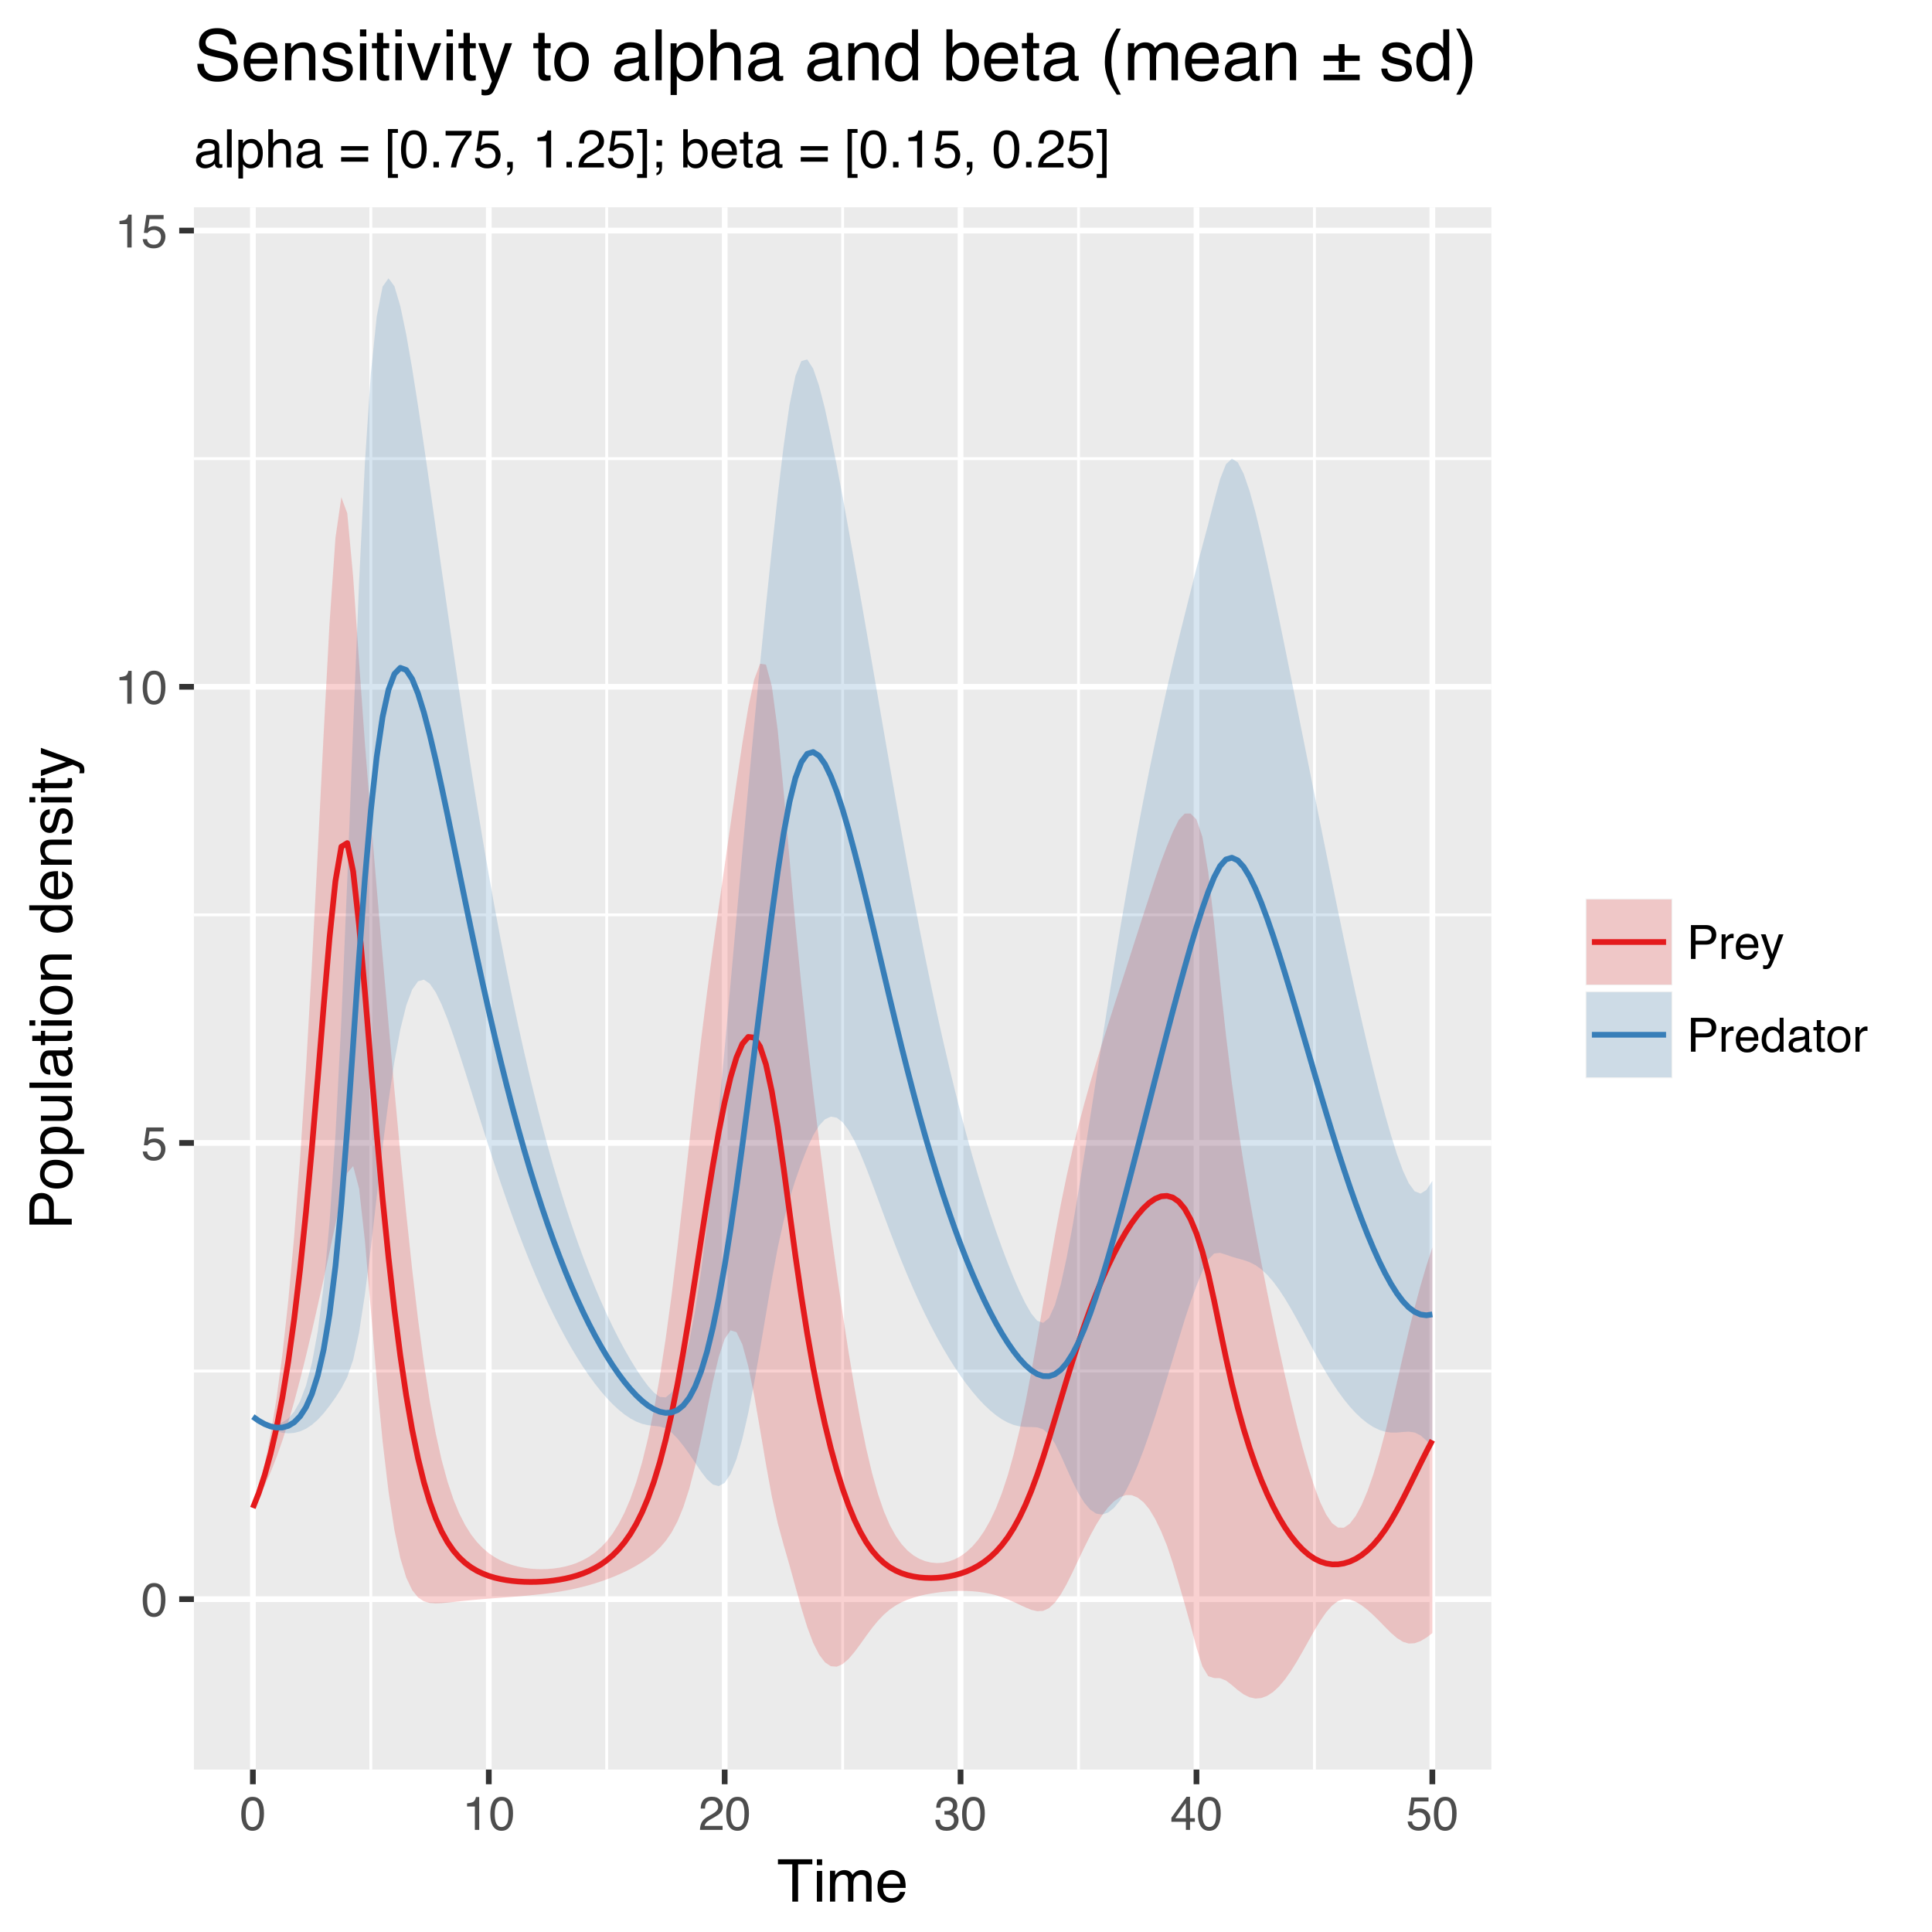 <?xml version="1.0" encoding="UTF-8"?>
<svg xmlns="http://www.w3.org/2000/svg" xmlns:xlink="http://www.w3.org/1999/xlink" width="360pt" height="360pt" viewBox="0 0 360 360" version="1.1">
<defs>
<g>
<symbol overflow="visible" id="glyph0-0">
<path style="stroke:none;" d="M 0.281 0 L 0.281 -6.312 L 5.297 -6.312 L 5.297 0 Z M 4.5 -0.797 L 4.5 -5.516 L 1.078 -5.516 L 1.078 -0.797 Z M 4.5 -0.797 "/>
</symbol>
<symbol overflow="visible" id="glyph0-1">
<path style="stroke:none;" d="M 2.375 -6.156 C 3.176 -6.156 3.754 -5.828 4.109 -5.172 C 4.379 -4.66 4.516 -3.961 4.516 -3.078 C 4.516 -2.242 4.391 -1.555 4.141 -1.016 C 3.785 -0.223 3.195 0.172 2.375 0.172 C 1.633 0.172 1.082 -0.148 0.719 -0.797 C 0.426 -1.328 0.281 -2.047 0.281 -2.953 C 0.281 -3.648 0.367 -4.25 0.547 -4.75 C 0.879 -5.688 1.488 -6.156 2.375 -6.156 Z M 2.375 -0.531 C 2.77 -0.531 3.086 -0.707 3.328 -1.062 C 3.566 -1.426 3.688 -2.086 3.688 -3.047 C 3.688 -3.754 3.598 -4.332 3.422 -4.781 C 3.254 -5.227 2.922 -5.453 2.422 -5.453 C 1.973 -5.453 1.641 -5.238 1.422 -4.812 C 1.211 -4.383 1.109 -3.754 1.109 -2.922 C 1.109 -2.297 1.176 -1.789 1.312 -1.406 C 1.52 -0.82 1.875 -0.531 2.375 -0.531 Z M 2.375 -0.531 "/>
</symbol>
<symbol overflow="visible" id="glyph0-2">
<path style="stroke:none;" d="M 1.094 -1.562 C 1.133 -1.125 1.336 -0.82 1.703 -0.656 C 1.879 -0.57 2.094 -0.531 2.344 -0.531 C 2.801 -0.531 3.141 -0.676 3.359 -0.969 C 3.578 -1.258 3.688 -1.582 3.688 -1.938 C 3.688 -2.363 3.555 -2.691 3.297 -2.922 C 3.035 -3.16 2.719 -3.281 2.344 -3.281 C 2.082 -3.281 1.852 -3.227 1.656 -3.125 C 1.469 -3.02 1.305 -2.879 1.172 -2.703 L 0.5 -2.734 L 0.969 -6.047 L 4.172 -6.047 L 4.172 -5.297 L 1.562 -5.297 L 1.297 -3.594 C 1.43 -3.695 1.566 -3.773 1.703 -3.828 C 1.93 -3.93 2.195 -3.984 2.5 -3.984 C 3.062 -3.984 3.535 -3.801 3.922 -3.438 C 4.316 -3.07 4.516 -2.609 4.516 -2.047 C 4.516 -1.461 4.332 -0.945 3.969 -0.5 C 3.613 -0.062 3.047 0.156 2.266 0.156 C 1.754 0.156 1.305 0.016 0.922 -0.266 C 0.547 -0.547 0.332 -0.977 0.281 -1.562 Z M 1.094 -1.562 "/>
</symbol>
<symbol overflow="visible" id="glyph0-3">
<path style="stroke:none;" d="M 0.844 -4.359 L 0.844 -4.953 C 1.395 -5.004 1.781 -5.094 2 -5.219 C 2.227 -5.344 2.395 -5.645 2.5 -6.125 L 3.109 -6.125 L 3.109 0 L 2.297 0 L 2.297 -4.359 Z M 0.844 -4.359 "/>
</symbol>
<symbol overflow="visible" id="glyph0-4">
<path style="stroke:none;" d="M 0.281 0 C 0.301 -0.531 0.406 -0.988 0.594 -1.375 C 0.789 -1.77 1.164 -2.129 1.719 -2.453 L 2.547 -2.922 C 2.91 -3.141 3.164 -3.328 3.312 -3.484 C 3.551 -3.711 3.672 -3.984 3.672 -4.297 C 3.672 -4.648 3.562 -4.93 3.344 -5.141 C 3.133 -5.359 2.848 -5.469 2.484 -5.469 C 1.961 -5.469 1.598 -5.266 1.391 -4.859 C 1.285 -4.648 1.227 -4.352 1.219 -3.969 L 0.422 -3.969 C 0.43 -4.5 0.531 -4.938 0.719 -5.281 C 1.051 -5.875 1.645 -6.172 2.5 -6.172 C 3.195 -6.172 3.707 -5.977 4.031 -5.594 C 4.363 -5.219 4.531 -4.797 4.531 -4.328 C 4.531 -3.836 4.352 -3.414 4 -3.062 C 3.801 -2.863 3.441 -2.617 2.922 -2.328 L 2.344 -2 C 2.062 -1.844 1.836 -1.695 1.672 -1.562 C 1.391 -1.312 1.211 -1.035 1.141 -0.734 L 4.5 -0.734 L 4.5 0 Z M 0.281 0 "/>
</symbol>
<symbol overflow="visible" id="glyph0-5">
<path style="stroke:none;" d="M 2.281 0.172 C 1.551 0.172 1.02 -0.023 0.688 -0.422 C 0.363 -0.828 0.203 -1.316 0.203 -1.891 L 1.016 -1.891 C 1.047 -1.492 1.117 -1.203 1.234 -1.016 C 1.441 -0.691 1.805 -0.531 2.328 -0.531 C 2.734 -0.531 3.055 -0.641 3.297 -0.859 C 3.547 -1.078 3.672 -1.359 3.672 -1.703 C 3.672 -2.129 3.539 -2.426 3.281 -2.594 C 3.031 -2.758 2.672 -2.844 2.203 -2.844 C 2.148 -2.844 2.098 -2.844 2.047 -2.844 C 1.992 -2.844 1.941 -2.844 1.891 -2.844 L 1.891 -3.516 C 1.973 -3.516 2.039 -3.508 2.094 -3.5 C 2.145 -3.5 2.203 -3.5 2.266 -3.5 C 2.555 -3.5 2.797 -3.547 2.984 -3.641 C 3.305 -3.797 3.469 -4.082 3.469 -4.5 C 3.469 -4.801 3.359 -5.035 3.141 -5.203 C 2.922 -5.367 2.672 -5.453 2.391 -5.453 C 1.867 -5.453 1.508 -5.281 1.312 -4.938 C 1.207 -4.75 1.145 -4.477 1.125 -4.125 L 0.359 -4.125 C 0.359 -4.582 0.453 -4.973 0.641 -5.297 C 0.953 -5.867 1.504 -6.156 2.297 -6.156 C 2.93 -6.156 3.422 -6.016 3.766 -5.734 C 4.109 -5.461 4.281 -5.062 4.281 -4.531 C 4.281 -4.145 4.176 -3.836 3.969 -3.609 C 3.844 -3.461 3.68 -3.348 3.484 -3.266 C 3.805 -3.172 4.055 -3 4.234 -2.75 C 4.422 -2.5 4.516 -2.191 4.516 -1.828 C 4.516 -1.234 4.316 -0.75 3.922 -0.375 C 3.535 -0.008 2.988 0.172 2.281 0.172 Z M 2.281 0.172 "/>
</symbol>
<symbol overflow="visible" id="glyph0-6">
<path style="stroke:none;" d="M 2.906 -2.172 L 2.906 -4.969 L 0.938 -2.172 Z M 2.922 0 L 2.922 -1.5 L 0.219 -1.5 L 0.219 -2.266 L 3.047 -6.172 L 3.688 -6.172 L 3.688 -2.172 L 4.594 -2.172 L 4.594 -1.5 L 3.688 -1.5 L 3.688 0 Z M 2.922 0 "/>
</symbol>
<symbol overflow="visible" id="glyph0-7">
<path style="stroke:none;" d="M 0.75 -6.312 L 3.594 -6.312 C 4.156 -6.312 4.609 -6.148 4.953 -5.828 C 5.297 -5.516 5.469 -5.07 5.469 -4.5 C 5.469 -4.008 5.312 -3.582 5 -3.219 C 4.695 -2.852 4.227 -2.672 3.594 -2.672 L 1.609 -2.672 L 1.609 0 L 0.75 0 Z M 4.594 -4.5 C 4.594 -4.957 4.422 -5.27 4.078 -5.438 C 3.891 -5.531 3.633 -5.578 3.312 -5.578 L 1.609 -5.578 L 1.609 -3.391 L 3.312 -3.391 C 3.695 -3.391 4.004 -3.469 4.234 -3.625 C 4.473 -3.789 4.594 -4.082 4.594 -4.5 Z M 4.594 -4.5 "/>
</symbol>
<symbol overflow="visible" id="glyph0-8">
<path style="stroke:none;" d="M 0.594 -4.594 L 1.328 -4.594 L 1.328 -3.812 C 1.379 -3.957 1.523 -4.141 1.766 -4.359 C 2.004 -4.586 2.273 -4.703 2.578 -4.703 C 2.586 -4.703 2.609 -4.695 2.641 -4.688 C 2.68 -4.688 2.742 -4.688 2.828 -4.688 L 2.828 -3.859 C 2.773 -3.867 2.727 -3.875 2.688 -3.875 C 2.656 -3.883 2.617 -3.891 2.578 -3.891 C 2.18 -3.891 1.879 -3.766 1.672 -3.516 C 1.461 -3.266 1.359 -2.973 1.359 -2.641 L 1.359 0 L 0.594 0 Z M 0.594 -4.594 "/>
</symbol>
<symbol overflow="visible" id="glyph0-9">
<path style="stroke:none;" d="M 2.484 -4.703 C 2.805 -4.703 3.117 -4.625 3.422 -4.469 C 3.734 -4.32 3.969 -4.125 4.125 -3.875 C 4.281 -3.645 4.383 -3.375 4.438 -3.062 C 4.488 -2.852 4.516 -2.516 4.516 -2.047 L 1.141 -2.047 C 1.148 -1.586 1.258 -1.211 1.469 -0.922 C 1.676 -0.641 1.992 -0.5 2.422 -0.5 C 2.828 -0.5 3.148 -0.633 3.391 -0.906 C 3.523 -1.062 3.625 -1.238 3.688 -1.438 L 4.453 -1.438 C 4.43 -1.27 4.363 -1.082 4.25 -0.875 C 4.133 -0.664 4.004 -0.5 3.859 -0.375 C 3.629 -0.145 3.344 0.008 3 0.094 C 2.812 0.133 2.598 0.156 2.359 0.156 C 1.785 0.156 1.301 -0.051 0.906 -0.469 C 0.508 -0.883 0.312 -1.469 0.312 -2.219 C 0.312 -2.945 0.508 -3.539 0.906 -4 C 1.312 -4.469 1.836 -4.703 2.484 -4.703 Z M 3.719 -2.672 C 3.688 -3.004 3.613 -3.27 3.5 -3.469 C 3.281 -3.844 2.926 -4.031 2.438 -4.031 C 2.082 -4.031 1.785 -3.898 1.547 -3.641 C 1.305 -3.391 1.176 -3.066 1.156 -2.672 Z M 2.406 -4.719 Z M 2.406 -4.719 "/>
</symbol>
<symbol overflow="visible" id="glyph0-10">
<path style="stroke:none;" d="M 3.438 -4.594 L 4.297 -4.594 C 4.18 -4.301 3.938 -3.629 3.562 -2.578 C 3.289 -1.785 3.055 -1.145 2.859 -0.656 C 2.41 0.52 2.094 1.238 1.906 1.5 C 1.727 1.758 1.414 1.891 0.969 1.891 C 0.863 1.891 0.781 1.883 0.719 1.875 C 0.664 1.863 0.594 1.848 0.5 1.828 L 0.5 1.125 C 0.633 1.156 0.734 1.176 0.797 1.188 C 0.859 1.195 0.91 1.203 0.953 1.203 C 1.098 1.203 1.203 1.176 1.266 1.125 C 1.336 1.082 1.395 1.023 1.438 0.953 C 1.457 0.93 1.508 0.812 1.594 0.594 C 1.688 0.383 1.754 0.234 1.797 0.141 L 0.094 -4.594 L 0.969 -4.594 L 2.203 -0.859 Z M 2.188 -4.719 Z M 2.188 -4.719 "/>
</symbol>
<symbol overflow="visible" id="glyph0-11">
<path style="stroke:none;" d="M 1.062 -2.25 C 1.062 -1.75 1.164 -1.332 1.375 -1 C 1.582 -0.676 1.914 -0.516 2.375 -0.516 C 2.727 -0.516 3.02 -0.664 3.25 -0.969 C 3.488 -1.281 3.609 -1.723 3.609 -2.297 C 3.609 -2.879 3.488 -3.305 3.25 -3.578 C 3.008 -3.859 2.711 -4 2.359 -4 C 1.973 -4 1.66 -3.848 1.422 -3.547 C 1.18 -3.254 1.062 -2.82 1.062 -2.25 Z M 2.219 -4.688 C 2.57 -4.688 2.867 -4.609 3.109 -4.453 C 3.242 -4.367 3.398 -4.219 3.578 -4 L 3.578 -6.328 L 4.312 -6.328 L 4.312 0 L 3.625 0 L 3.625 -0.641 C 3.438 -0.359 3.219 -0.156 2.969 -0.031 C 2.727 0.094 2.453 0.156 2.141 0.156 C 1.617 0.156 1.172 -0.055 0.797 -0.484 C 0.422 -0.91 0.234 -1.484 0.234 -2.203 C 0.234 -2.867 0.406 -3.445 0.75 -3.938 C 1.094 -4.438 1.582 -4.688 2.219 -4.688 Z M 2.219 -4.688 "/>
</symbol>
<symbol overflow="visible" id="glyph0-12">
<path style="stroke:none;" d="M 1.156 -1.219 C 1.156 -1 1.238 -0.82 1.406 -0.688 C 1.57 -0.562 1.766 -0.5 1.984 -0.5 C 2.254 -0.5 2.52 -0.562 2.781 -0.688 C 3.207 -0.895 3.422 -1.238 3.422 -1.719 L 3.422 -2.344 C 3.328 -2.281 3.203 -2.227 3.047 -2.188 C 2.898 -2.145 2.754 -2.117 2.609 -2.109 L 2.141 -2.047 C 1.867 -2.004 1.66 -1.945 1.516 -1.875 C 1.273 -1.738 1.156 -1.52 1.156 -1.219 Z M 3.031 -2.781 C 3.207 -2.812 3.328 -2.891 3.391 -3.016 C 3.422 -3.078 3.438 -3.176 3.438 -3.312 C 3.438 -3.57 3.344 -3.758 3.156 -3.875 C 2.969 -4 2.703 -4.062 2.359 -4.062 C 1.953 -4.062 1.664 -3.953 1.5 -3.734 C 1.406 -3.609 1.344 -3.43 1.312 -3.203 L 0.594 -3.203 C 0.602 -3.766 0.785 -4.156 1.141 -4.375 C 1.492 -4.602 1.906 -4.719 2.375 -4.719 C 2.914 -4.719 3.352 -4.613 3.688 -4.406 C 4.02 -4.195 4.188 -3.875 4.188 -3.438 L 4.188 -0.797 C 4.188 -0.711 4.203 -0.645 4.234 -0.594 C 4.273 -0.551 4.348 -0.531 4.453 -0.531 C 4.484 -0.531 4.52 -0.531 4.562 -0.531 C 4.602 -0.531 4.648 -0.535 4.703 -0.547 L 4.703 0.016 C 4.578 0.055 4.484 0.078 4.422 0.078 C 4.359 0.086 4.273 0.094 4.172 0.094 C 3.898 0.094 3.707 0 3.594 -0.188 C 3.531 -0.281 3.484 -0.422 3.453 -0.609 C 3.297 -0.398 3.07 -0.219 2.781 -0.062 C 2.488 0.082 2.16 0.156 1.797 0.156 C 1.367 0.156 1.02 0.023 0.75 -0.234 C 0.488 -0.492 0.359 -0.816 0.359 -1.203 C 0.359 -1.629 0.488 -1.957 0.75 -2.188 C 1.02 -2.426 1.367 -2.578 1.797 -2.641 Z M 2.391 -4.719 Z M 2.391 -4.719 "/>
</symbol>
<symbol overflow="visible" id="glyph0-13">
<path style="stroke:none;" d="M 0.719 -5.891 L 1.5 -5.891 L 1.5 -4.594 L 2.234 -4.594 L 2.234 -3.969 L 1.5 -3.969 L 1.5 -0.969 C 1.5 -0.801 1.555 -0.691 1.672 -0.641 C 1.723 -0.609 1.82 -0.594 1.969 -0.594 C 2 -0.594 2.035 -0.594 2.078 -0.594 C 2.129 -0.594 2.18 -0.598 2.234 -0.609 L 2.234 0 C 2.148 0.02 2.055 0.035 1.953 0.047 C 1.859 0.066 1.758 0.078 1.656 0.078 C 1.289 0.078 1.039 -0.016 0.906 -0.203 C 0.781 -0.391 0.719 -0.629 0.719 -0.922 L 0.719 -3.969 L 0.094 -3.969 L 0.094 -4.594 L 0.719 -4.594 Z M 0.719 -5.891 "/>
</symbol>
<symbol overflow="visible" id="glyph0-14">
<path style="stroke:none;" d="M 2.391 -0.5 C 2.898 -0.5 3.25 -0.691 3.438 -1.078 C 3.633 -1.461 3.734 -1.895 3.734 -2.375 C 3.734 -2.801 3.664 -3.148 3.531 -3.422 C 3.312 -3.848 2.938 -4.062 2.406 -4.062 C 1.926 -4.062 1.578 -3.879 1.359 -3.516 C 1.148 -3.16 1.047 -2.727 1.047 -2.219 C 1.047 -1.727 1.148 -1.316 1.359 -0.984 C 1.578 -0.66 1.922 -0.5 2.391 -0.5 Z M 2.422 -4.734 C 3.016 -4.734 3.516 -4.535 3.922 -4.141 C 4.336 -3.742 4.547 -3.16 4.547 -2.391 C 4.547 -1.648 4.363 -1.035 4 -0.547 C 3.633 -0.066 3.07 0.172 2.312 0.172 C 1.688 0.172 1.188 -0.039 0.812 -0.469 C 0.438 -0.895 0.25 -1.473 0.25 -2.203 C 0.25 -2.973 0.445 -3.586 0.844 -4.047 C 1.238 -4.504 1.766 -4.734 2.422 -4.734 Z M 2.391 -4.719 Z M 2.391 -4.719 "/>
</symbol>
<symbol overflow="visible" id="glyph1-0">
<path style="stroke:none;" d="M 0.359 0 L 0.359 -7.891 L 6.625 -7.891 L 6.625 0 Z M 5.625 -0.984 L 5.625 -6.906 L 1.344 -6.906 L 1.344 -0.984 Z M 5.625 -0.984 "/>
</symbol>
<symbol overflow="visible" id="glyph1-1">
<path style="stroke:none;" d="M 6.578 -7.891 L 6.578 -6.953 L 3.922 -6.953 L 3.922 0 L 2.844 0 L 2.844 -6.953 L 0.172 -6.953 L 0.172 -7.891 Z M 6.578 -7.891 "/>
</symbol>
<symbol overflow="visible" id="glyph1-2">
<path style="stroke:none;" d="M 0.703 -5.719 L 1.688 -5.719 L 1.688 0 L 0.703 0 Z M 0.703 -7.891 L 1.688 -7.891 L 1.688 -6.797 L 0.703 -6.797 Z M 0.703 -7.891 "/>
</symbol>
<symbol overflow="visible" id="glyph1-3">
<path style="stroke:none;" d="M 0.703 -5.75 L 1.672 -5.75 L 1.672 -4.938 C 1.898 -5.219 2.102 -5.422 2.281 -5.547 C 2.602 -5.766 2.969 -5.875 3.375 -5.875 C 3.832 -5.875 4.203 -5.766 4.484 -5.547 C 4.641 -5.41 4.781 -5.219 4.906 -4.969 C 5.125 -5.281 5.379 -5.508 5.672 -5.656 C 5.961 -5.801 6.285 -5.875 6.641 -5.875 C 7.41 -5.875 7.938 -5.598 8.219 -5.047 C 8.375 -4.742 8.453 -4.336 8.453 -3.828 L 8.453 0 L 7.438 0 L 7.438 -4 C 7.438 -4.383 7.344 -4.645 7.156 -4.781 C 6.969 -4.926 6.734 -5 6.453 -5 C 6.078 -5 5.75 -4.867 5.469 -4.609 C 5.195 -4.359 5.062 -3.938 5.062 -3.344 L 5.062 0 L 4.078 0 L 4.078 -3.75 C 4.078 -4.145 4.031 -4.43 3.938 -4.609 C 3.789 -4.879 3.52 -5.016 3.125 -5.016 C 2.758 -5.016 2.426 -4.867 2.125 -4.578 C 1.82 -4.297 1.672 -3.785 1.672 -3.047 L 1.672 0 L 0.703 0 Z M 0.703 -5.75 "/>
</symbol>
<symbol overflow="visible" id="glyph1-4">
<path style="stroke:none;" d="M 3.109 -5.875 C 3.516 -5.875 3.906 -5.781 4.281 -5.594 C 4.664 -5.406 4.961 -5.156 5.172 -4.844 C 5.359 -4.562 5.484 -4.223 5.547 -3.828 C 5.609 -3.566 5.641 -3.145 5.641 -2.562 L 1.422 -2.562 C 1.441 -1.977 1.578 -1.508 1.828 -1.156 C 2.086 -0.812 2.488 -0.641 3.031 -0.641 C 3.539 -0.641 3.945 -0.805 4.25 -1.141 C 4.414 -1.328 4.535 -1.551 4.609 -1.812 L 5.562 -1.812 C 5.531 -1.594 5.441 -1.352 5.297 -1.094 C 5.16 -0.832 5.004 -0.625 4.828 -0.469 C 4.535 -0.176 4.176 0.02 3.75 0.125 C 3.508 0.176 3.242 0.203 2.953 0.203 C 2.234 0.203 1.625 -0.055 1.125 -0.578 C 0.633 -1.098 0.391 -1.828 0.391 -2.766 C 0.391 -3.691 0.641 -4.441 1.141 -5.016 C 1.641 -5.586 2.297 -5.875 3.109 -5.875 Z M 4.641 -3.328 C 4.609 -3.754 4.52 -4.094 4.375 -4.344 C 4.102 -4.801 3.66 -5.031 3.047 -5.031 C 2.598 -5.031 2.223 -4.867 1.922 -4.547 C 1.629 -4.234 1.473 -3.828 1.453 -3.328 Z M 3.016 -5.891 Z M 3.016 -5.891 "/>
</symbol>
<symbol overflow="visible" id="glyph2-0">
<path style="stroke:none;" d="M 0 -0.359 L -7.891 -0.359 L -7.891 -6.625 L 0 -6.625 Z M -0.984 -5.625 L -6.906 -5.625 L -6.906 -1.344 L -0.984 -1.344 Z M -0.984 -5.625 "/>
</symbol>
<symbol overflow="visible" id="glyph2-1">
<path style="stroke:none;" d="M -7.891 -0.938 L -7.891 -4.484 C -7.891 -5.191 -7.691 -5.758 -7.297 -6.188 C -6.898 -6.613 -6.344 -6.828 -5.625 -6.828 C -5.008 -6.828 -4.473 -6.633 -4.016 -6.25 C -3.555 -5.875 -3.328 -5.285 -3.328 -4.484 L -3.328 -2.016 L 0 -2.016 L 0 -0.938 Z M -5.625 -5.75 C -6.207 -5.75 -6.602 -5.535 -6.812 -5.109 C -6.914 -4.867 -6.969 -4.547 -6.969 -4.141 L -6.969 -2.016 L -4.234 -2.016 L -4.234 -4.141 C -4.234 -4.617 -4.332 -5.004 -4.531 -5.297 C -4.738 -5.598 -5.102 -5.75 -5.625 -5.75 Z M -5.625 -5.75 "/>
</symbol>
<symbol overflow="visible" id="glyph2-2">
<path style="stroke:none;" d="M -0.625 -2.984 C -0.625 -3.629 -0.863 -4.07 -1.344 -4.312 C -1.832 -4.551 -2.375 -4.672 -2.969 -4.672 C -3.508 -4.672 -3.945 -4.582 -4.281 -4.406 C -4.812 -4.133 -5.078 -3.664 -5.078 -3 C -5.078 -2.406 -4.848 -1.973 -4.391 -1.703 C -3.941 -1.441 -3.398 -1.312 -2.766 -1.312 C -2.148 -1.312 -1.641 -1.441 -1.234 -1.703 C -0.828 -1.973 -0.625 -2.398 -0.625 -2.984 Z M -5.922 -3.031 C -5.922 -3.77 -5.672 -4.395 -5.172 -4.906 C -4.68 -5.414 -3.957 -5.672 -3 -5.672 C -2.07 -5.672 -1.305 -5.445 -0.703 -5 C -0.098 -4.551 0.203 -3.852 0.203 -2.906 C 0.203 -2.113 -0.062 -1.484 -0.594 -1.016 C -1.125 -0.547 -1.844 -0.312 -2.75 -0.312 C -3.719 -0.312 -4.488 -0.555 -5.062 -1.047 C -5.633 -1.535 -5.922 -2.195 -5.922 -3.031 Z M -5.891 -3 Z M -5.891 -3 "/>
</symbol>
<symbol overflow="visible" id="glyph2-3">
<path style="stroke:none;" d="M -0.656 -3.141 C -0.656 -3.586 -0.844 -3.957 -1.219 -4.25 C -1.594 -4.551 -2.156 -4.703 -2.906 -4.703 C -3.363 -4.703 -3.758 -4.641 -4.094 -4.516 C -4.727 -4.266 -5.047 -3.805 -5.047 -3.141 C -5.047 -2.461 -4.711 -2.004 -4.047 -1.766 C -3.68 -1.629 -3.223 -1.562 -2.672 -1.562 C -2.234 -1.562 -1.859 -1.629 -1.547 -1.766 C -0.953 -2.016 -0.656 -2.473 -0.656 -3.141 Z M -5.719 -0.641 L -5.719 -1.578 L -4.969 -1.578 C -5.227 -1.766 -5.426 -1.973 -5.562 -2.203 C -5.781 -2.535 -5.891 -2.922 -5.891 -3.359 C -5.891 -4.004 -5.641 -4.555 -5.141 -5.016 C -4.641 -5.473 -3.926 -5.703 -3 -5.703 C -1.75 -5.703 -0.852 -5.375 -0.312 -4.719 C 0.02 -4.301 0.188 -3.816 0.188 -3.266 C 0.188 -2.828 0.094 -2.461 -0.094 -2.172 C -0.195 -2.004 -0.379 -1.812 -0.641 -1.594 L 2.297 -1.594 L 2.297 -0.641 Z M -5.719 -0.641 "/>
</symbol>
<symbol overflow="visible" id="glyph2-4">
<path style="stroke:none;" d="M -5.75 -1.672 L -1.938 -1.672 C -1.645 -1.672 -1.406 -1.719 -1.219 -1.812 C -0.875 -1.988 -0.703 -2.312 -0.703 -2.781 C -0.703 -3.445 -1 -3.906 -1.594 -4.156 C -1.914 -4.281 -2.359 -4.344 -2.922 -4.344 L -5.75 -4.344 L -5.75 -5.312 L 0 -5.312 L 0 -4.406 L -0.844 -4.422 C -0.625 -4.297 -0.441 -4.141 -0.297 -3.953 C 0.004 -3.578 0.156 -3.129 0.156 -2.609 C 0.156 -1.785 -0.117 -1.223 -0.672 -0.922 C -0.961 -0.766 -1.352 -0.688 -1.844 -0.688 L -5.75 -0.688 Z M -5.891 -3 Z M -5.891 -3 "/>
</symbol>
<symbol overflow="visible" id="glyph2-5">
<path style="stroke:none;" d="M -7.891 -0.734 L -7.891 -1.703 L 0 -1.703 L 0 -0.734 Z M -7.891 -0.734 "/>
</symbol>
<symbol overflow="visible" id="glyph2-6">
<path style="stroke:none;" d="M -1.531 -1.453 C -1.25 -1.453 -1.023 -1.551 -0.859 -1.75 C -0.703 -1.957 -0.625 -2.203 -0.625 -2.484 C -0.625 -2.816 -0.703 -3.145 -0.859 -3.469 C -1.117 -4.008 -1.551 -4.281 -2.156 -4.281 L -2.922 -4.281 C -2.848 -4.156 -2.785 -4 -2.734 -3.812 C -2.691 -3.633 -2.656 -3.453 -2.625 -3.266 L -2.562 -2.688 C -2.508 -2.332 -2.438 -2.066 -2.344 -1.891 C -2.164 -1.598 -1.895 -1.453 -1.531 -1.453 Z M -3.484 -3.797 C -3.516 -4.016 -3.609 -4.16 -3.766 -4.234 C -3.848 -4.273 -3.973 -4.297 -4.141 -4.297 C -4.461 -4.297 -4.695 -4.176 -4.844 -3.938 C -5 -3.707 -5.078 -3.375 -5.078 -2.938 C -5.078 -2.438 -4.941 -2.082 -4.672 -1.875 C -4.516 -1.75 -4.289 -1.672 -4 -1.641 L -4 -0.734 C -4.707 -0.754 -5.195 -0.984 -5.469 -1.422 C -5.75 -1.867 -5.891 -2.383 -5.891 -2.969 C -5.891 -3.645 -5.758 -4.191 -5.5 -4.609 C -5.25 -5.035 -4.848 -5.25 -4.297 -5.25 L -0.984 -5.25 C -0.891 -5.25 -0.812 -5.266 -0.75 -5.297 C -0.688 -5.336 -0.656 -5.426 -0.656 -5.562 C -0.656 -5.602 -0.656 -5.648 -0.656 -5.703 C -0.664 -5.766 -0.676 -5.82 -0.688 -5.875 L 0.031 -5.875 C 0.07 -5.727 0.098 -5.613 0.109 -5.531 C 0.117 -5.457 0.125 -5.352 0.125 -5.219 C 0.125 -4.883 0.004 -4.641 -0.234 -4.484 C -0.359 -4.41 -0.535 -4.359 -0.766 -4.328 C -0.504 -4.129 -0.281 -3.844 -0.094 -3.469 C 0.094 -3.102 0.188 -2.695 0.188 -2.25 C 0.188 -1.719 0.023 -1.281 -0.297 -0.938 C -0.617 -0.602 -1.023 -0.438 -1.516 -0.438 C -2.047 -0.438 -2.457 -0.602 -2.75 -0.938 C -3.039 -1.27 -3.223 -1.707 -3.297 -2.25 Z M -5.891 -2.984 Z M -5.891 -2.984 "/>
</symbol>
<symbol overflow="visible" id="glyph2-7">
<path style="stroke:none;" d="M -7.359 -0.906 L -7.359 -1.875 L -5.75 -1.875 L -5.75 -2.797 L -4.969 -2.797 L -4.969 -1.875 L -1.203 -1.875 C -1.004 -1.875 -0.875 -1.941 -0.812 -2.078 C -0.77 -2.16 -0.75 -2.285 -0.75 -2.453 C -0.75 -2.504 -0.75 -2.555 -0.75 -2.609 C -0.75 -2.66 -0.754 -2.723 -0.766 -2.797 L 0 -2.797 C 0.031 -2.68 0.051 -2.562 0.062 -2.438 C 0.082 -2.32 0.094 -2.195 0.094 -2.062 C 0.094 -1.613 -0.02 -1.305 -0.25 -1.141 C -0.488 -0.984 -0.789 -0.906 -1.156 -0.906 L -4.969 -0.906 L -4.969 -0.125 L -5.75 -0.125 L -5.75 -0.906 Z M -7.359 -0.906 "/>
</symbol>
<symbol overflow="visible" id="glyph2-8">
<path style="stroke:none;" d="M -5.719 -0.703 L -5.719 -1.688 L 0 -1.688 L 0 -0.703 Z M -7.891 -0.703 L -7.891 -1.688 L -6.797 -1.688 L -6.797 -0.703 Z M -7.891 -0.703 "/>
</symbol>
<symbol overflow="visible" id="glyph2-9">
<path style="stroke:none;" d="M -5.75 -0.703 L -5.75 -1.625 L -4.938 -1.625 C -5.27 -1.895 -5.508 -2.18 -5.656 -2.484 C -5.801 -2.797 -5.875 -3.133 -5.875 -3.5 C -5.875 -4.32 -5.594 -4.875 -5.031 -5.156 C -4.719 -5.312 -4.27 -5.391 -3.688 -5.391 L 0 -5.391 L 0 -4.422 L -3.625 -4.422 C -3.977 -4.422 -4.258 -4.367 -4.469 -4.266 C -4.832 -4.086 -5.016 -3.773 -5.016 -3.328 C -5.016 -3.098 -4.988 -2.91 -4.938 -2.766 C -4.863 -2.492 -4.707 -2.258 -4.469 -2.062 C -4.281 -1.906 -4.082 -1.801 -3.875 -1.75 C -3.676 -1.695 -3.391 -1.672 -3.016 -1.672 L 0 -1.672 L 0 -0.703 Z M -5.891 -2.984 Z M -5.891 -2.984 "/>
</symbol>
<symbol overflow="visible" id="glyph2-10">
<path style="stroke:none;" d=""/>
</symbol>
<symbol overflow="visible" id="glyph2-11">
<path style="stroke:none;" d="M -2.812 -1.328 C -2.195 -1.328 -1.68 -1.457 -1.266 -1.719 C -0.848 -1.977 -0.641 -2.395 -0.641 -2.969 C -0.641 -3.414 -0.832 -3.781 -1.219 -4.062 C -1.602 -4.352 -2.156 -4.5 -2.875 -4.5 C -3.602 -4.5 -4.141 -4.348 -4.484 -4.047 C -4.836 -3.754 -5.016 -3.391 -5.016 -2.953 C -5.016 -2.473 -4.828 -2.082 -4.453 -1.781 C -4.078 -1.477 -3.531 -1.328 -2.812 -1.328 Z M -5.859 -2.781 C -5.859 -3.219 -5.766 -3.586 -5.578 -3.891 C -5.473 -4.055 -5.285 -4.25 -5.016 -4.469 L -7.922 -4.469 L -7.922 -5.391 L 0 -5.391 L 0 -4.531 L -0.797 -4.531 C -0.441 -4.301 -0.188 -4.031 -0.031 -3.719 C 0.125 -3.414 0.203 -3.066 0.203 -2.672 C 0.203 -2.023 -0.062 -1.469 -0.594 -1 C -1.133 -0.531 -1.852 -0.297 -2.75 -0.297 C -3.594 -0.297 -4.32 -0.508 -4.938 -0.938 C -5.551 -1.363 -5.859 -1.977 -5.859 -2.781 Z M -5.859 -2.781 "/>
</symbol>
<symbol overflow="visible" id="glyph2-12">
<path style="stroke:none;" d="M -5.875 -3.109 C -5.875 -3.516 -5.781 -3.906 -5.594 -4.281 C -5.406 -4.664 -5.156 -4.961 -4.844 -5.172 C -4.562 -5.359 -4.223 -5.484 -3.828 -5.547 C -3.566 -5.609 -3.145 -5.641 -2.562 -5.641 L -2.562 -1.422 C -1.977 -1.441 -1.508 -1.578 -1.156 -1.828 C -0.812 -2.086 -0.641 -2.488 -0.641 -3.031 C -0.641 -3.539 -0.805 -3.945 -1.141 -4.25 C -1.328 -4.414 -1.551 -4.535 -1.812 -4.609 L -1.812 -5.562 C -1.594 -5.531 -1.352 -5.441 -1.094 -5.297 C -0.832 -5.16 -0.625 -5.004 -0.469 -4.828 C -0.176 -4.535 0.02 -4.176 0.125 -3.75 C 0.176 -3.508 0.203 -3.242 0.203 -2.953 C 0.203 -2.234 -0.055 -1.625 -0.578 -1.125 C -1.098 -0.633 -1.828 -0.391 -2.766 -0.391 C -3.691 -0.391 -4.441 -0.641 -5.016 -1.141 C -5.586 -1.641 -5.875 -2.297 -5.875 -3.109 Z M -3.328 -4.641 C -3.754 -4.609 -4.094 -4.52 -4.344 -4.375 C -4.801 -4.102 -5.031 -3.66 -5.031 -3.047 C -5.031 -2.598 -4.867 -2.223 -4.547 -1.922 C -4.234 -1.629 -3.828 -1.473 -3.328 -1.453 Z M -5.891 -3.016 Z M -5.891 -3.016 "/>
</symbol>
<symbol overflow="visible" id="glyph2-13">
<path style="stroke:none;" d="M -1.812 -1.281 C -1.488 -1.312 -1.238 -1.395 -1.062 -1.531 C -0.75 -1.77 -0.594 -2.191 -0.594 -2.797 C -0.594 -3.148 -0.672 -3.461 -0.828 -3.734 C -0.984 -4.004 -1.223 -4.141 -1.547 -4.141 C -1.797 -4.141 -1.984 -4.031 -2.109 -3.812 C -2.191 -3.676 -2.285 -3.398 -2.391 -2.984 L -2.578 -2.219 C -2.703 -1.727 -2.836 -1.367 -2.984 -1.141 C -3.254 -0.723 -3.617 -0.516 -4.078 -0.516 C -4.617 -0.516 -5.055 -0.707 -5.391 -1.094 C -5.734 -1.488 -5.906 -2.02 -5.906 -2.688 C -5.906 -3.551 -5.648 -4.176 -5.141 -4.562 C -4.816 -4.801 -4.469 -4.914 -4.094 -4.906 L -4.094 -4 C -4.312 -3.977 -4.508 -3.898 -4.688 -3.766 C -4.945 -3.547 -5.078 -3.16 -5.078 -2.609 C -5.078 -2.242 -5.004 -1.969 -4.859 -1.781 C -4.723 -1.594 -4.539 -1.5 -4.312 -1.5 C -4.062 -1.5 -3.863 -1.625 -3.719 -1.875 C -3.625 -2.008 -3.539 -2.219 -3.469 -2.5 L -3.312 -3.141 C -3.145 -3.836 -2.984 -4.301 -2.828 -4.531 C -2.578 -4.914 -2.191 -5.109 -1.672 -5.109 C -1.148 -5.109 -0.703 -4.91 -0.328 -4.516 C 0.035 -4.129 0.219 -3.539 0.219 -2.75 C 0.219 -1.895 0.023 -1.285 -0.359 -0.922 C -0.754 -0.566 -1.238 -0.379 -1.812 -0.359 Z M -5.891 -2.719 Z M -5.891 -2.719 "/>
</symbol>
<symbol overflow="visible" id="glyph2-14">
<path style="stroke:none;" d="M -5.75 -4.297 L -5.75 -5.375 C -5.383 -5.238 -4.547 -4.938 -3.234 -4.469 C -2.242 -4.113 -1.438 -3.816 -0.812 -3.578 C 0.656 -3.023 1.551 -2.633 1.875 -2.406 C 2.195 -2.176 2.359 -1.781 2.359 -1.219 C 2.359 -1.082 2.352 -0.977 2.344 -0.906 C 2.332 -0.832 2.312 -0.742 2.281 -0.641 L 1.406 -0.641 C 1.445 -0.805 1.473 -0.926 1.484 -1 C 1.492 -1.07 1.5 -1.141 1.5 -1.203 C 1.5 -1.379 1.469 -1.508 1.406 -1.594 C 1.352 -1.676 1.285 -1.75 1.203 -1.812 C 1.172 -1.82 1.02 -1.883 0.75 -2 C 0.488 -2.113 0.297 -2.191 0.172 -2.234 L -5.75 -0.109 L -5.75 -1.203 L -1.062 -2.75 Z M -5.891 -2.75 Z M -5.891 -2.75 "/>
</symbol>
<symbol overflow="visible" id="glyph3-0">
<path style="stroke:none;" d="M 0.312 0 L 0.312 -7.109 L 5.953 -7.109 L 5.953 0 Z M 5.062 -0.891 L 5.062 -6.219 L 1.203 -6.219 L 1.203 -0.891 Z M 5.062 -0.891 "/>
</symbol>
<symbol overflow="visible" id="glyph3-1">
<path style="stroke:none;" d="M 1.312 -1.375 C 1.312 -1.125 1.398 -0.926 1.578 -0.781 C 1.766 -0.633 1.984 -0.562 2.234 -0.562 C 2.535 -0.562 2.832 -0.633 3.125 -0.781 C 3.602 -1.008 3.844 -1.395 3.844 -1.938 L 3.844 -2.641 C 3.738 -2.566 3.602 -2.508 3.438 -2.469 C 3.27 -2.426 3.109 -2.395 2.953 -2.375 L 2.422 -2.297 C 2.098 -2.254 1.859 -2.191 1.703 -2.109 C 1.441 -1.953 1.312 -1.707 1.312 -1.375 Z M 3.422 -3.141 C 3.617 -3.16 3.75 -3.242 3.812 -3.391 C 3.852 -3.461 3.875 -3.57 3.875 -3.719 C 3.875 -4.02 3.766 -4.238 3.547 -4.375 C 3.336 -4.508 3.039 -4.578 2.656 -4.578 C 2.195 -4.578 1.875 -4.453 1.688 -4.203 C 1.582 -4.066 1.508 -3.863 1.469 -3.594 L 0.656 -3.594 C 0.676 -4.238 0.883 -4.688 1.281 -4.938 C 1.676 -5.188 2.141 -5.312 2.672 -5.312 C 3.273 -5.312 3.77 -5.191 4.156 -4.953 C 4.531 -4.723 4.719 -4.363 4.719 -3.875 L 4.719 -0.891 C 4.719 -0.797 4.734 -0.723 4.766 -0.672 C 4.805 -0.617 4.891 -0.594 5.016 -0.594 C 5.047 -0.594 5.086 -0.594 5.141 -0.594 C 5.191 -0.602 5.242 -0.613 5.297 -0.625 L 5.297 0.031 C 5.16 0.062 5.055 0.082 4.984 0.094 C 4.91 0.102 4.816 0.109 4.703 0.109 C 4.398 0.109 4.18 0.004 4.047 -0.203 C 3.973 -0.316 3.922 -0.477 3.891 -0.688 C 3.711 -0.457 3.457 -0.254 3.125 -0.078 C 2.789 0.086 2.426 0.172 2.031 0.172 C 1.551 0.172 1.156 0.023 0.844 -0.266 C 0.539 -0.555 0.391 -0.922 0.391 -1.359 C 0.391 -1.836 0.539 -2.207 0.844 -2.469 C 1.145 -2.738 1.539 -2.906 2.031 -2.969 Z M 2.688 -5.312 Z M 2.688 -5.312 "/>
</symbol>
<symbol overflow="visible" id="glyph3-2">
<path style="stroke:none;" d="M 0.656 -7.109 L 1.531 -7.109 L 1.531 0 L 0.656 0 Z M 0.656 -7.109 "/>
</symbol>
<symbol overflow="visible" id="glyph3-3">
<path style="stroke:none;" d="M 2.828 -0.578 C 3.234 -0.578 3.566 -0.75 3.828 -1.094 C 4.098 -1.438 4.234 -1.945 4.234 -2.625 C 4.234 -3.031 4.176 -3.383 4.062 -3.688 C 3.832 -4.258 3.422 -4.547 2.828 -4.547 C 2.223 -4.547 1.812 -4.242 1.594 -3.641 C 1.469 -3.316 1.406 -2.906 1.406 -2.406 C 1.406 -2.008 1.469 -1.672 1.594 -1.391 C 1.812 -0.848 2.223 -0.578 2.828 -0.578 Z M 0.578 -5.156 L 1.422 -5.156 L 1.422 -4.469 C 1.586 -4.707 1.773 -4.891 1.984 -5.016 C 2.273 -5.211 2.617 -5.312 3.016 -5.312 C 3.609 -5.312 4.109 -5.082 4.516 -4.625 C 4.922 -4.176 5.125 -3.535 5.125 -2.703 C 5.125 -1.578 4.832 -0.77 4.25 -0.281 C 3.875 0.02 3.438 0.172 2.938 0.172 C 2.551 0.172 2.223 0.086 1.953 -0.078 C 1.805 -0.18 1.633 -0.348 1.438 -0.578 L 1.438 2.062 L 0.578 2.062 Z M 0.578 -5.156 "/>
</symbol>
<symbol overflow="visible" id="glyph3-4">
<path style="stroke:none;" d="M 0.641 -7.125 L 1.516 -7.125 L 1.516 -4.484 C 1.711 -4.742 1.895 -4.926 2.062 -5.031 C 2.344 -5.219 2.691 -5.312 3.109 -5.312 C 3.859 -5.312 4.367 -5.047 4.641 -4.516 C 4.785 -4.234 4.859 -3.836 4.859 -3.328 L 4.859 0 L 3.969 0 L 3.969 -3.266 C 3.969 -3.641 3.922 -3.922 3.828 -4.109 C 3.66 -4.391 3.363 -4.531 2.938 -4.531 C 2.57 -4.531 2.242 -4.406 1.953 -4.156 C 1.66 -3.906 1.516 -3.438 1.516 -2.75 L 1.516 0 L 0.641 0 Z M 0.641 -7.125 "/>
</symbol>
<symbol overflow="visible" id="glyph3-5">
<path style="stroke:none;" d=""/>
</symbol>
<symbol overflow="visible" id="glyph3-6">
<path style="stroke:none;" d="M 5.484 -3.969 L 5.484 -3.156 L 0.438 -3.156 L 0.438 -3.969 Z M 5.484 -1.906 L 5.484 -1.078 L 0.438 -1.078 L 0.438 -1.906 Z M 5.484 -1.906 "/>
</symbol>
<symbol overflow="visible" id="glyph3-7">
<path style="stroke:none;" d="M 0.625 -7.156 L 2.484 -7.156 L 2.484 -6.438 L 1.438 -6.438 L 1.438 1.234 L 2.484 1.234 L 2.484 1.953 L 0.625 1.953 Z M 0.625 -7.156 "/>
</symbol>
<symbol overflow="visible" id="glyph3-8">
<path style="stroke:none;" d="M 2.688 -6.922 C 3.582 -6.922 4.227 -6.551 4.625 -5.812 C 4.938 -5.25 5.094 -4.469 5.094 -3.469 C 5.094 -2.531 4.953 -1.754 4.672 -1.141 C 4.266 -0.254 3.598 0.188 2.672 0.188 C 1.836 0.188 1.219 -0.172 0.812 -0.891 C 0.477 -1.492 0.312 -2.305 0.312 -3.328 C 0.312 -4.109 0.41 -4.781 0.609 -5.344 C 0.992 -6.395 1.688 -6.922 2.688 -6.922 Z M 2.672 -0.609 C 3.117 -0.609 3.477 -0.805 3.75 -1.203 C 4.02 -1.598 4.156 -2.344 4.156 -3.438 C 4.156 -4.227 4.055 -4.875 3.859 -5.375 C 3.66 -5.883 3.285 -6.141 2.734 -6.141 C 2.223 -6.141 1.848 -5.898 1.609 -5.422 C 1.367 -4.941 1.25 -4.234 1.25 -3.297 C 1.25 -2.586 1.328 -2.02 1.484 -1.594 C 1.711 -0.938 2.109 -0.609 2.672 -0.609 Z M 2.672 -0.609 "/>
</symbol>
<symbol overflow="visible" id="glyph3-9">
<path style="stroke:none;" d="M 0.844 -1.047 L 1.859 -1.047 L 1.859 0 L 0.844 0 Z M 0.844 -1.047 "/>
</symbol>
<symbol overflow="visible" id="glyph3-10">
<path style="stroke:none;" d="M 5.188 -6.812 L 5.188 -6.047 C 4.957 -5.836 4.656 -5.461 4.281 -4.922 C 3.914 -4.391 3.594 -3.812 3.312 -3.188 C 3.031 -2.582 2.816 -2.035 2.672 -1.547 C 2.578 -1.223 2.457 -0.707 2.312 0 L 1.344 0 C 1.562 -1.32 2.047 -2.641 2.797 -3.953 C 3.242 -4.711 3.707 -5.375 4.188 -5.938 L 0.359 -5.938 L 0.359 -6.812 Z M 5.188 -6.812 "/>
</symbol>
<symbol overflow="visible" id="glyph3-11">
<path style="stroke:none;" d="M 1.219 -1.766 C 1.281 -1.266 1.516 -0.922 1.922 -0.734 C 2.117 -0.641 2.352 -0.594 2.625 -0.594 C 3.145 -0.594 3.531 -0.754 3.781 -1.078 C 4.031 -1.41 4.156 -1.773 4.156 -2.172 C 4.156 -2.66 4.004 -3.035 3.703 -3.297 C 3.41 -3.566 3.055 -3.703 2.641 -3.703 C 2.348 -3.703 2.094 -3.641 1.875 -3.516 C 1.656 -3.398 1.473 -3.238 1.328 -3.031 L 0.578 -3.078 L 1.094 -6.812 L 4.703 -6.812 L 4.703 -5.969 L 1.75 -5.969 L 1.453 -4.047 C 1.617 -4.172 1.773 -4.258 1.922 -4.312 C 2.172 -4.426 2.469 -4.484 2.812 -4.484 C 3.445 -4.484 3.984 -4.273 4.422 -3.859 C 4.867 -3.453 5.094 -2.938 5.094 -2.312 C 5.094 -1.656 4.891 -1.078 4.484 -0.578 C 4.078 -0.078 3.43 0.172 2.547 0.172 C 1.984 0.172 1.484 0.016 1.047 -0.297 C 0.609 -0.617 0.363 -1.109 0.312 -1.766 Z M 1.219 -1.766 "/>
</symbol>
<symbol overflow="visible" id="glyph3-12">
<path style="stroke:none;" d="M 0.828 1.016 C 1.047 0.973 1.203 0.816 1.297 0.547 C 1.336 0.398 1.359 0.258 1.359 0.125 C 1.359 0.102 1.359 0.082 1.359 0.062 C 1.359 0.039 1.352 0.02 1.344 0 L 0.828 0 L 0.828 -1.047 L 1.859 -1.047 L 1.859 -0.078 C 1.859 0.305 1.781 0.645 1.625 0.938 C 1.469 1.227 1.203 1.406 0.828 1.469 Z M 0.828 1.016 "/>
</symbol>
<symbol overflow="visible" id="glyph3-13">
<path style="stroke:none;" d="M 0.953 -4.906 L 0.953 -5.578 C 1.578 -5.641 2.016 -5.738 2.266 -5.875 C 2.516 -6.02 2.695 -6.359 2.812 -6.891 L 3.5 -6.891 L 3.5 0 L 2.578 0 L 2.578 -4.906 Z M 0.953 -4.906 "/>
</symbol>
<symbol overflow="visible" id="glyph3-14">
<path style="stroke:none;" d="M 0.312 0 C 0.344 -0.594 0.461 -1.109 0.672 -1.547 C 0.891 -1.992 1.312 -2.398 1.938 -2.766 L 2.859 -3.297 C 3.273 -3.535 3.566 -3.742 3.734 -3.922 C 4.004 -4.18 4.141 -4.488 4.141 -4.844 C 4.141 -5.238 4.016 -5.555 3.766 -5.797 C 3.523 -6.035 3.207 -6.156 2.812 -6.156 C 2.207 -6.156 1.789 -5.926 1.562 -5.469 C 1.445 -5.227 1.379 -4.895 1.359 -4.469 L 0.484 -4.469 C 0.492 -5.07 0.602 -5.562 0.812 -5.938 C 1.188 -6.613 1.852 -6.953 2.812 -6.953 C 3.602 -6.953 4.18 -6.738 4.547 -6.312 C 4.91 -5.883 5.094 -5.406 5.094 -4.875 C 5.094 -4.32 4.898 -3.848 4.516 -3.453 C 4.285 -3.223 3.879 -2.945 3.297 -2.625 L 2.641 -2.25 C 2.316 -2.082 2.066 -1.914 1.891 -1.75 C 1.566 -1.469 1.363 -1.16 1.281 -0.828 L 5.062 -0.828 L 5.062 0 Z M 0.312 0 "/>
</symbol>
<symbol overflow="visible" id="glyph3-15">
<path style="stroke:none;" d="M 0.234 1.234 L 1.25 1.234 L 1.25 -6.438 L 0.234 -6.438 L 0.234 -7.156 L 2.078 -7.156 L 2.078 1.953 L 0.234 1.953 Z M 0.234 1.234 "/>
</symbol>
<symbol overflow="visible" id="glyph3-16">
<path style="stroke:none;" d="M 1.094 1.016 C 1.32 0.973 1.477 0.82 1.562 0.562 C 1.613 0.426 1.641 0.273 1.641 0.109 C 1.641 0.098 1.633 0.086 1.625 0.078 C 1.625 0.066 1.625 0.039 1.625 0 L 1.094 0 L 1.094 -1.047 L 2.125 -1.047 L 2.125 -0.078 C 2.125 0.266 2.078 0.551 1.984 0.781 C 1.816 1.164 1.52 1.395 1.094 1.469 Z M 1.094 -5.109 L 2.125 -5.109 L 2.125 -4.062 L 1.094 -4.062 Z M 1.094 -5.109 "/>
</symbol>
<symbol overflow="visible" id="glyph3-17">
<path style="stroke:none;" d="M 0.578 -7.125 L 1.422 -7.125 L 1.422 -4.547 C 1.609 -4.797 1.832 -4.984 2.094 -5.109 C 2.363 -5.242 2.648 -5.312 2.953 -5.312 C 3.598 -5.312 4.117 -5.086 4.516 -4.641 C 4.922 -4.203 5.125 -3.551 5.125 -2.688 C 5.125 -1.863 4.926 -1.18 4.531 -0.641 C 4.133 -0.098 3.586 0.172 2.891 0.172 C 2.492 0.172 2.16 0.07 1.891 -0.125 C 1.734 -0.238 1.562 -0.414 1.375 -0.656 L 1.375 0 L 0.578 0 Z M 2.828 -0.609 C 3.305 -0.609 3.66 -0.797 3.891 -1.172 C 4.117 -1.547 4.234 -2.035 4.234 -2.641 C 4.234 -3.191 4.117 -3.645 3.891 -4 C 3.66 -4.352 3.316 -4.531 2.859 -4.531 C 2.461 -4.531 2.113 -4.383 1.812 -4.094 C 1.52 -3.801 1.375 -3.316 1.375 -2.641 C 1.375 -2.16 1.43 -1.766 1.547 -1.453 C 1.773 -0.891 2.203 -0.609 2.828 -0.609 Z M 2.828 -0.609 "/>
</symbol>
<symbol overflow="visible" id="glyph3-18">
<path style="stroke:none;" d="M 2.797 -5.297 C 3.16 -5.297 3.516 -5.207 3.859 -5.031 C 4.203 -4.863 4.469 -4.645 4.656 -4.375 C 4.832 -4.102 4.945 -3.797 5 -3.453 C 5.051 -3.211 5.078 -2.832 5.078 -2.312 L 1.281 -2.312 C 1.301 -1.789 1.426 -1.367 1.656 -1.047 C 1.883 -0.734 2.242 -0.578 2.734 -0.578 C 3.191 -0.578 3.555 -0.723 3.828 -1.016 C 3.973 -1.191 4.082 -1.395 4.156 -1.625 L 5 -1.625 C 4.977 -1.438 4.906 -1.223 4.781 -0.984 C 4.656 -0.754 4.516 -0.566 4.359 -0.422 C 4.086 -0.16 3.758 0.016 3.375 0.109 C 3.164 0.16 2.926 0.188 2.656 0.188 C 2.008 0.188 1.461 -0.047 1.016 -0.516 C 0.566 -0.984 0.344 -1.641 0.344 -2.484 C 0.344 -3.316 0.566 -3.992 1.016 -4.516 C 1.473 -5.035 2.066 -5.297 2.797 -5.297 Z M 4.188 -3 C 4.145 -3.375 4.062 -3.676 3.938 -3.906 C 3.695 -4.32 3.301 -4.531 2.75 -4.531 C 2.344 -4.531 2.004 -4.383 1.734 -4.094 C 1.461 -3.812 1.32 -3.445 1.312 -3 Z M 2.719 -5.312 Z M 2.719 -5.312 "/>
</symbol>
<symbol overflow="visible" id="glyph3-19">
<path style="stroke:none;" d="M 0.812 -6.625 L 1.688 -6.625 L 1.688 -5.188 L 2.516 -5.188 L 2.516 -4.469 L 1.688 -4.469 L 1.688 -1.094 C 1.688 -0.906 1.75 -0.781 1.875 -0.719 C 1.945 -0.688 2.062 -0.672 2.219 -0.672 C 2.258 -0.672 2.301 -0.672 2.344 -0.672 C 2.395 -0.672 2.453 -0.676 2.516 -0.688 L 2.516 0 C 2.422 0.031 2.316 0.051 2.203 0.062 C 2.098 0.07 1.984 0.078 1.859 0.078 C 1.453 0.078 1.176 -0.023 1.031 -0.234 C 0.883 -0.441 0.812 -0.711 0.812 -1.047 L 0.812 -4.469 L 0.109 -4.469 L 0.109 -5.188 L 0.812 -5.188 Z M 0.812 -6.625 "/>
</symbol>
<symbol overflow="visible" id="glyph4-0">
<path style="stroke:none;" d="M 0.422 0 L 0.422 -9.469 L 7.938 -9.469 L 7.938 0 Z M 6.75 -1.188 L 6.75 -8.281 L 1.609 -8.281 L 1.609 -1.188 Z M 6.75 -1.188 "/>
</symbol>
<symbol overflow="visible" id="glyph4-1">
<path style="stroke:none;" d="M 1.844 -3.062 C 1.875 -2.52 2 -2.082 2.219 -1.75 C 2.645 -1.125 3.395 -0.812 4.469 -0.812 C 4.957 -0.812 5.398 -0.879 5.797 -1.016 C 6.555 -1.273 6.938 -1.75 6.938 -2.438 C 6.938 -2.957 6.773 -3.328 6.453 -3.547 C 6.129 -3.766 5.617 -3.953 4.922 -4.109 L 3.641 -4.391 C 2.797 -4.586 2.203 -4.797 1.859 -5.016 C 1.254 -5.41 0.953 -6.004 0.953 -6.797 C 0.953 -7.648 1.242 -8.348 1.828 -8.891 C 2.422 -9.43 3.258 -9.703 4.344 -9.703 C 5.332 -9.703 6.172 -9.461 6.859 -8.984 C 7.555 -8.504 7.906 -7.738 7.906 -6.688 L 6.703 -6.688 C 6.641 -7.195 6.504 -7.586 6.297 -7.859 C 5.898 -8.348 5.234 -8.594 4.297 -8.594 C 3.547 -8.594 3.004 -8.43 2.672 -8.109 C 2.336 -7.797 2.172 -7.43 2.172 -7.016 C 2.172 -6.547 2.363 -6.207 2.75 -6 C 3.008 -5.863 3.582 -5.691 4.469 -5.484 L 5.797 -5.172 C 6.441 -5.023 6.938 -4.828 7.281 -4.578 C 7.883 -4.129 8.188 -3.488 8.188 -2.656 C 8.188 -1.602 7.805 -0.848 7.047 -0.391 C 6.285 0.055 5.398 0.281 4.391 0.281 C 3.211 0.281 2.289 -0.02 1.625 -0.625 C 0.957 -1.219 0.629 -2.031 0.641 -3.062 Z M 4.438 -9.734 Z M 4.438 -9.734 "/>
</symbol>
<symbol overflow="visible" id="glyph4-2">
<path style="stroke:none;" d="M 3.719 -7.062 C 4.219 -7.062 4.695 -6.945 5.156 -6.719 C 5.613 -6.488 5.961 -6.191 6.203 -5.828 C 6.43 -5.473 6.586 -5.066 6.672 -4.609 C 6.734 -4.285 6.766 -3.773 6.766 -3.078 L 1.703 -3.078 C 1.723 -2.379 1.891 -1.816 2.203 -1.391 C 2.516 -0.973 2.992 -0.766 3.641 -0.766 C 4.242 -0.766 4.727 -0.961 5.094 -1.359 C 5.301 -1.586 5.445 -1.859 5.531 -2.172 L 6.672 -2.172 C 6.641 -1.91 6.539 -1.625 6.375 -1.312 C 6.207 -1 6.016 -0.742 5.797 -0.547 C 5.453 -0.203 5.02 0.023 4.5 0.141 C 4.219 0.211 3.898 0.25 3.547 0.25 C 2.68 0.25 1.953 -0.062 1.359 -0.688 C 0.766 -1.312 0.469 -2.188 0.469 -3.312 C 0.469 -4.426 0.766 -5.328 1.359 -6.016 C 1.961 -6.711 2.75 -7.062 3.719 -7.062 Z M 5.578 -4 C 5.523 -4.5 5.414 -4.898 5.25 -5.203 C 4.926 -5.766 4.395 -6.047 3.656 -6.047 C 3.125 -6.047 2.676 -5.852 2.312 -5.469 C 1.945 -5.082 1.754 -4.594 1.734 -4 Z M 3.609 -7.078 Z M 3.609 -7.078 "/>
</symbol>
<symbol overflow="visible" id="glyph4-3">
<path style="stroke:none;" d="M 0.844 -6.906 L 1.953 -6.906 L 1.953 -5.922 C 2.273 -6.328 2.617 -6.617 2.984 -6.797 C 3.359 -6.973 3.766 -7.062 4.203 -7.062 C 5.18 -7.062 5.848 -6.719 6.203 -6.031 C 6.391 -5.656 6.484 -5.117 6.484 -4.422 L 6.484 0 L 5.297 0 L 5.297 -4.359 C 5.297 -4.773 5.234 -5.113 5.109 -5.375 C 4.898 -5.801 4.523 -6.016 3.984 -6.016 C 3.711 -6.016 3.488 -5.988 3.312 -5.938 C 3 -5.844 2.719 -5.648 2.469 -5.359 C 2.281 -5.129 2.156 -4.895 2.094 -4.656 C 2.039 -4.414 2.016 -4.066 2.016 -3.609 L 2.016 0 L 0.844 0 Z M 3.578 -7.078 Z M 3.578 -7.078 "/>
</symbol>
<symbol overflow="visible" id="glyph4-4">
<path style="stroke:none;" d="M 1.547 -2.172 C 1.578 -1.773 1.672 -1.477 1.828 -1.281 C 2.117 -0.906 2.629 -0.719 3.359 -0.719 C 3.785 -0.719 4.16 -0.812 4.484 -1 C 4.816 -1.188 4.984 -1.473 4.984 -1.859 C 4.984 -2.16 4.848 -2.391 4.578 -2.547 C 4.41 -2.641 4.082 -2.75 3.594 -2.875 L 2.672 -3.094 C 2.078 -3.238 1.641 -3.406 1.359 -3.594 C 0.867 -3.906 0.625 -4.336 0.625 -4.891 C 0.625 -5.547 0.859 -6.07 1.328 -6.469 C 1.797 -6.875 2.426 -7.078 3.219 -7.078 C 4.258 -7.078 5.008 -6.773 5.469 -6.172 C 5.758 -5.785 5.898 -5.367 5.891 -4.922 L 4.797 -4.922 C 4.773 -5.18 4.68 -5.422 4.516 -5.641 C 4.254 -5.941 3.797 -6.094 3.141 -6.094 C 2.691 -6.094 2.352 -6.008 2.125 -5.844 C 1.906 -5.676 1.797 -5.453 1.797 -5.172 C 1.797 -4.867 1.945 -4.629 2.25 -4.453 C 2.414 -4.348 2.664 -4.254 3 -4.172 L 3.766 -3.984 C 4.598 -3.785 5.16 -3.586 5.453 -3.391 C 5.898 -3.098 6.125 -2.633 6.125 -2 C 6.125 -1.383 5.891 -0.852 5.422 -0.406 C 4.953 0.039 4.242 0.266 3.297 0.266 C 2.266 0.266 1.535 0.031 1.109 -0.438 C 0.68 -0.906 0.453 -1.484 0.422 -2.172 Z M 3.25 -7.078 Z M 3.25 -7.078 "/>
</symbol>
<symbol overflow="visible" id="glyph4-5">
<path style="stroke:none;" d="M 0.844 -6.875 L 2.031 -6.875 L 2.031 0 L 0.844 0 Z M 0.844 -9.469 L 2.031 -9.469 L 2.031 -8.156 L 0.844 -8.156 Z M 0.844 -9.469 "/>
</symbol>
<symbol overflow="visible" id="glyph4-6">
<path style="stroke:none;" d="M 1.078 -8.828 L 2.25 -8.828 L 2.25 -6.906 L 3.359 -6.906 L 3.359 -5.953 L 2.25 -5.953 L 2.25 -1.453 C 2.25 -1.211 2.332 -1.051 2.5 -0.969 C 2.594 -0.914 2.742 -0.891 2.953 -0.891 C 3.004 -0.891 3.062 -0.891 3.125 -0.891 C 3.195 -0.898 3.273 -0.91 3.359 -0.922 L 3.359 0 C 3.223 0.039 3.082 0.066 2.938 0.078 C 2.801 0.098 2.645 0.109 2.469 0.109 C 1.926 0.109 1.555 -0.023 1.359 -0.297 C 1.172 -0.578 1.078 -0.941 1.078 -1.391 L 1.078 -5.953 L 0.141 -5.953 L 0.141 -6.906 L 1.078 -6.906 Z M 1.078 -8.828 "/>
</symbol>
<symbol overflow="visible" id="glyph4-7">
<path style="stroke:none;" d="M 1.422 -6.906 L 3.266 -1.281 L 5.188 -6.906 L 6.453 -6.906 L 3.859 0 L 2.625 0 L 0.078 -6.906 Z M 1.422 -6.906 "/>
</symbol>
<symbol overflow="visible" id="glyph4-8">
<path style="stroke:none;" d="M 5.156 -6.906 L 6.453 -6.906 C 6.285 -6.457 5.922 -5.445 5.359 -3.875 C 4.93 -2.688 4.578 -1.719 4.297 -0.969 C 3.629 0.789 3.156 1.863 2.875 2.25 C 2.602 2.633 2.133 2.828 1.469 2.828 C 1.301 2.828 1.172 2.82 1.078 2.812 C 0.992 2.801 0.891 2.773 0.766 2.734 L 0.766 1.688 C 0.961 1.738 1.102 1.77 1.188 1.781 C 1.281 1.801 1.363 1.812 1.438 1.812 C 1.656 1.812 1.812 1.773 1.906 1.703 C 2.008 1.629 2.098 1.539 2.172 1.438 C 2.191 1.406 2.266 1.227 2.391 0.906 C 2.523 0.594 2.625 0.359 2.688 0.203 L 0.141 -6.906 L 1.453 -6.906 L 3.297 -1.281 Z M 3.297 -7.078 Z M 3.297 -7.078 "/>
</symbol>
<symbol overflow="visible" id="glyph4-9">
<path style="stroke:none;" d=""/>
</symbol>
<symbol overflow="visible" id="glyph4-10">
<path style="stroke:none;" d="M 3.594 -0.75 C 4.363 -0.75 4.891 -1.039 5.172 -1.625 C 5.461 -2.207 5.609 -2.852 5.609 -3.562 C 5.609 -4.207 5.504 -4.734 5.297 -5.141 C 4.961 -5.773 4.398 -6.094 3.609 -6.094 C 2.898 -6.094 2.383 -5.82 2.062 -5.281 C 1.738 -4.738 1.578 -4.082 1.578 -3.312 C 1.578 -2.582 1.738 -1.973 2.062 -1.484 C 2.383 -0.992 2.895 -0.75 3.594 -0.75 Z M 3.641 -7.109 C 4.523 -7.109 5.273 -6.812 5.891 -6.219 C 6.504 -5.625 6.812 -4.75 6.812 -3.594 C 6.812 -2.477 6.539 -1.555 6 -0.828 C 5.457 -0.109 4.617 0.25 3.484 0.25 C 2.535 0.25 1.781 -0.066 1.219 -0.703 C 0.656 -1.348 0.375 -2.211 0.375 -3.297 C 0.375 -4.461 0.664 -5.391 1.25 -6.078 C 1.844 -6.766 2.641 -7.109 3.641 -7.109 Z M 3.594 -7.078 Z M 3.594 -7.078 "/>
</symbol>
<symbol overflow="visible" id="glyph4-11">
<path style="stroke:none;" d="M 1.734 -1.844 C 1.734 -1.5 1.852 -1.227 2.094 -1.031 C 2.344 -0.844 2.641 -0.75 2.984 -0.75 C 3.391 -0.75 3.785 -0.844 4.172 -1.031 C 4.805 -1.352 5.125 -1.867 5.125 -2.578 L 5.125 -3.516 C 4.988 -3.422 4.805 -3.344 4.578 -3.281 C 4.359 -3.227 4.141 -3.188 3.922 -3.156 L 3.219 -3.062 C 2.801 -3.008 2.488 -2.922 2.281 -2.797 C 1.914 -2.598 1.734 -2.281 1.734 -1.844 Z M 4.547 -4.188 C 4.816 -4.219 5 -4.328 5.094 -4.516 C 5.133 -4.617 5.156 -4.77 5.156 -4.969 C 5.156 -5.363 5.016 -5.648 4.734 -5.828 C 4.453 -6.004 4.051 -6.094 3.531 -6.094 C 2.926 -6.094 2.5 -5.93 2.25 -5.609 C 2.102 -5.422 2.008 -5.148 1.969 -4.797 L 0.891 -4.797 C 0.91 -5.648 1.188 -6.242 1.719 -6.578 C 2.25 -6.91 2.863 -7.078 3.562 -7.078 C 4.375 -7.078 5.031 -6.922 5.531 -6.609 C 6.039 -6.297 6.297 -5.812 6.297 -5.156 L 6.297 -1.188 C 6.297 -1.062 6.316 -0.961 6.359 -0.891 C 6.41 -0.816 6.516 -0.781 6.672 -0.781 C 6.723 -0.781 6.781 -0.785 6.844 -0.797 C 6.914 -0.805 6.988 -0.816 7.062 -0.828 L 7.062 0.031 C 6.875 0.082 6.734 0.113 6.641 0.125 C 6.547 0.133 6.422 0.141 6.266 0.141 C 5.859 0.141 5.566 0 5.391 -0.281 C 5.297 -0.426 5.227 -0.641 5.188 -0.922 C 4.945 -0.609 4.602 -0.336 4.156 -0.109 C 3.719 0.117 3.234 0.234 2.703 0.234 C 2.066 0.234 1.547 0.039 1.141 -0.344 C 0.734 -0.738 0.531 -1.227 0.531 -1.812 C 0.531 -2.445 0.727 -2.941 1.125 -3.297 C 1.531 -3.648 2.055 -3.867 2.703 -3.953 Z M 3.594 -7.078 Z M 3.594 -7.078 "/>
</symbol>
<symbol overflow="visible" id="glyph4-12">
<path style="stroke:none;" d="M 0.891 -9.469 L 2.047 -9.469 L 2.047 0 L 0.891 0 Z M 0.891 -9.469 "/>
</symbol>
<symbol overflow="visible" id="glyph4-13">
<path style="stroke:none;" d="M 3.766 -0.781 C 4.305 -0.781 4.754 -1.004 5.109 -1.453 C 5.473 -1.91 5.656 -2.594 5.656 -3.5 C 5.656 -4.039 5.578 -4.508 5.422 -4.906 C 5.117 -5.664 4.566 -6.047 3.766 -6.047 C 2.961 -6.047 2.41 -5.645 2.109 -4.844 C 1.953 -4.414 1.875 -3.867 1.875 -3.203 C 1.875 -2.672 1.953 -2.219 2.109 -1.844 C 2.41 -1.133 2.961 -0.781 3.766 -0.781 Z M 0.766 -6.875 L 1.891 -6.875 L 1.891 -5.953 C 2.117 -6.266 2.375 -6.508 2.656 -6.688 C 3.039 -6.945 3.5 -7.078 4.031 -7.078 C 4.812 -7.078 5.473 -6.773 6.016 -6.172 C 6.566 -5.578 6.844 -4.723 6.844 -3.609 C 6.844 -2.098 6.445 -1.02 5.656 -0.375 C 5.156 0.031 4.578 0.234 3.922 0.234 C 3.398 0.234 2.961 0.117 2.609 -0.109 C 2.398 -0.234 2.172 -0.457 1.922 -0.781 L 1.922 2.75 L 0.766 2.75 Z M 0.766 -6.875 "/>
</symbol>
<symbol overflow="visible" id="glyph4-14">
<path style="stroke:none;" d="M 0.844 -9.5 L 2.016 -9.5 L 2.016 -5.969 C 2.285 -6.312 2.531 -6.555 2.75 -6.703 C 3.125 -6.953 3.594 -7.078 4.156 -7.078 C 5.156 -7.078 5.832 -6.723 6.188 -6.016 C 6.383 -5.641 6.484 -5.109 6.484 -4.422 L 6.484 0 L 5.281 0 L 5.281 -4.359 C 5.281 -4.859 5.219 -5.227 5.094 -5.469 C 4.883 -5.844 4.488 -6.031 3.906 -6.031 C 3.426 -6.031 2.988 -5.863 2.594 -5.531 C 2.207 -5.207 2.016 -4.582 2.016 -3.656 L 2.016 0 L 0.844 0 Z M 0.844 -9.5 "/>
</symbol>
<symbol overflow="visible" id="glyph4-15">
<path style="stroke:none;" d="M 1.578 -3.375 C 1.578 -2.633 1.734 -2.016 2.047 -1.516 C 2.367 -1.016 2.875 -0.766 3.562 -0.766 C 4.102 -0.766 4.547 -0.992 4.891 -1.453 C 5.234 -1.922 5.406 -2.586 5.406 -3.453 C 5.406 -4.316 5.227 -4.957 4.875 -5.375 C 4.52 -5.801 4.078 -6.016 3.547 -6.016 C 2.961 -6.016 2.488 -5.789 2.125 -5.344 C 1.758 -4.895 1.578 -4.238 1.578 -3.375 Z M 3.328 -7.031 C 3.859 -7.031 4.301 -6.914 4.656 -6.688 C 4.863 -6.562 5.098 -6.336 5.359 -6.016 L 5.359 -9.5 L 6.484 -9.5 L 6.484 0 L 5.438 0 L 5.438 -0.953 C 5.164 -0.535 4.844 -0.227 4.469 -0.031 C 4.102 0.156 3.68 0.25 3.203 0.25 C 2.43 0.25 1.766 -0.07 1.203 -0.719 C 0.641 -1.375 0.359 -2.238 0.359 -3.312 C 0.359 -4.312 0.613 -5.18 1.125 -5.922 C 1.645 -6.66 2.379 -7.031 3.328 -7.031 Z M 3.328 -7.031 "/>
</symbol>
<symbol overflow="visible" id="glyph4-16">
<path style="stroke:none;" d="M 0.766 -9.5 L 1.891 -9.5 L 1.891 -6.062 C 2.141 -6.395 2.441 -6.645 2.797 -6.812 C 3.148 -6.988 3.535 -7.078 3.953 -7.078 C 4.805 -7.078 5.5 -6.781 6.031 -6.188 C 6.57 -5.602 6.844 -4.734 6.844 -3.578 C 6.844 -2.492 6.578 -1.586 6.047 -0.859 C 5.516 -0.141 4.781 0.219 3.844 0.219 C 3.32 0.219 2.879 0.094 2.516 -0.156 C 2.305 -0.312 2.078 -0.555 1.828 -0.891 L 1.828 0 L 0.766 0 Z M 3.781 -0.812 C 4.406 -0.812 4.875 -1.055 5.188 -1.547 C 5.5 -2.047 5.656 -2.707 5.656 -3.531 C 5.656 -4.25 5.5 -4.848 5.188 -5.328 C 4.875 -5.805 4.414 -6.047 3.812 -6.047 C 3.281 -6.047 2.816 -5.848 2.422 -5.453 C 2.023 -5.066 1.828 -4.426 1.828 -3.531 C 1.828 -2.875 1.906 -2.348 2.062 -1.953 C 2.375 -1.191 2.945 -0.812 3.781 -0.812 Z M 3.781 -0.812 "/>
</symbol>
<symbol overflow="visible" id="glyph4-17">
<path style="stroke:none;" d="M 3.906 -9.625 C 3.227 -8.312 2.789 -7.348 2.594 -6.734 C 2.289 -5.785 2.141 -4.695 2.141 -3.469 C 2.141 -2.219 2.312 -1.078 2.656 -0.047 C 2.875 0.586 3.297 1.5 3.922 2.688 L 3.141 2.688 C 2.516 1.707 2.125 1.082 1.969 0.812 C 1.82 0.539 1.66 0.176 1.484 -0.281 C 1.242 -0.914 1.078 -1.598 0.984 -2.328 C 0.941 -2.691 0.922 -3.047 0.922 -3.391 C 0.922 -4.66 1.117 -5.789 1.516 -6.781 C 1.766 -7.414 2.289 -8.363 3.094 -9.625 Z M 3.906 -9.625 "/>
</symbol>
<symbol overflow="visible" id="glyph4-18">
<path style="stroke:none;" d="M 0.844 -6.906 L 2 -6.906 L 2 -5.922 C 2.27 -6.266 2.52 -6.516 2.75 -6.672 C 3.125 -6.93 3.555 -7.062 4.047 -7.062 C 4.598 -7.062 5.039 -6.926 5.375 -6.656 C 5.562 -6.5 5.734 -6.27 5.891 -5.969 C 6.148 -6.344 6.453 -6.617 6.797 -6.797 C 7.148 -6.973 7.539 -7.062 7.969 -7.062 C 8.906 -7.062 9.539 -6.723 9.875 -6.047 C 10.051 -5.691 10.141 -5.207 10.141 -4.594 L 10.141 0 L 8.938 0 L 8.938 -4.797 C 8.938 -5.254 8.82 -5.566 8.594 -5.734 C 8.363 -5.91 8.082 -6 7.75 -6 C 7.289 -6 6.895 -5.848 6.562 -5.547 C 6.238 -5.242 6.078 -4.734 6.078 -4.016 L 6.078 0 L 4.906 0 L 4.906 -4.5 C 4.906 -4.969 4.848 -5.312 4.734 -5.531 C 4.555 -5.852 4.227 -6.016 3.75 -6.016 C 3.312 -6.016 2.91 -5.844 2.547 -5.5 C 2.191 -5.164 2.016 -4.551 2.016 -3.656 L 2.016 0 L 0.844 0 Z M 0.844 -6.906 "/>
</symbol>
<symbol overflow="visible" id="glyph4-19">
<path style="stroke:none;" d="M 7.312 -1.031 L 7.312 0 L 0.594 0 L 0.594 -1.031 Z M 0.594 -3.594 L 0.594 -4.609 L 3.406 -4.609 L 3.406 -6.734 L 4.5 -6.734 L 4.5 -4.609 L 7.312 -4.609 L 7.312 -3.594 L 4.5 -3.594 L 4.5 -1.547 L 3.406 -1.547 L 3.406 -3.594 Z M 0.594 -3.594 "/>
</symbol>
<symbol overflow="visible" id="glyph4-20">
<path style="stroke:none;" d="M 0.453 2.688 C 1.141 1.363 1.582 0.395 1.781 -0.219 C 2.082 -1.145 2.234 -2.227 2.234 -3.469 C 2.234 -4.707 2.055 -5.844 1.703 -6.875 C 1.492 -7.508 1.07 -8.426 0.438 -9.625 L 1.219 -9.625 C 1.883 -8.57 2.285 -7.922 2.422 -7.672 C 2.555 -7.422 2.707 -7.078 2.875 -6.641 C 3.082 -6.109 3.227 -5.578 3.312 -5.047 C 3.406 -4.523 3.453 -4.023 3.453 -3.547 C 3.453 -2.266 3.25 -1.129 2.844 -0.141 C 2.594 0.504 2.066 1.445 1.266 2.688 Z M 0.453 2.688 "/>
</symbol>
</g>
<clipPath id="clip1">
  <path d="M 36.133 38.617 L 278 38.617 L 278 330 L 36.133 330 Z M 36.133 38.617 "/>
</clipPath>
<clipPath id="clip2">
  <path d="M 36.133 255 L 278.887 255 L 278.887 256 L 36.133 256 Z M 36.133 255 "/>
</clipPath>
<clipPath id="clip3">
  <path d="M 36.133 170 L 278.887 170 L 278.887 171 L 36.133 171 Z M 36.133 170 "/>
</clipPath>
<clipPath id="clip4">
  <path d="M 36.133 85 L 278.887 85 L 278.887 86 L 36.133 86 Z M 36.133 85 "/>
</clipPath>
<clipPath id="clip5">
  <path d="M 68 38.617 L 70 38.617 L 70 330 L 68 330 Z M 68 38.617 "/>
</clipPath>
<clipPath id="clip6">
  <path d="M 112 38.617 L 114 38.617 L 114 330 L 112 330 Z M 112 38.617 "/>
</clipPath>
<clipPath id="clip7">
  <path d="M 156 38.617 L 158 38.617 L 158 330 L 156 330 Z M 156 38.617 "/>
</clipPath>
<clipPath id="clip8">
  <path d="M 200 38.617 L 202 38.617 L 202 330 L 200 330 Z M 200 38.617 "/>
</clipPath>
<clipPath id="clip9">
  <path d="M 244 38.617 L 246 38.617 L 246 330 L 244 330 Z M 244 38.617 "/>
</clipPath>
<clipPath id="clip10">
  <path d="M 36.133 297 L 278.887 297 L 278.887 299 L 36.133 299 Z M 36.133 297 "/>
</clipPath>
<clipPath id="clip11">
  <path d="M 36.133 212 L 278.887 212 L 278.887 214 L 36.133 214 Z M 36.133 212 "/>
</clipPath>
<clipPath id="clip12">
  <path d="M 36.133 127 L 278.887 127 L 278.887 129 L 36.133 129 Z M 36.133 127 "/>
</clipPath>
<clipPath id="clip13">
  <path d="M 36.133 42 L 278.887 42 L 278.887 44 L 36.133 44 Z M 36.133 42 "/>
</clipPath>
<clipPath id="clip14">
  <path d="M 46 38.617 L 48 38.617 L 48 330.727 L 46 330.727 Z M 46 38.617 "/>
</clipPath>
<clipPath id="clip15">
  <path d="M 90 38.617 L 92 38.617 L 92 330.727 L 90 330.727 Z M 90 38.617 "/>
</clipPath>
<clipPath id="clip16">
  <path d="M 134 38.617 L 136 38.617 L 136 330.727 L 134 330.727 Z M 134 38.617 "/>
</clipPath>
<clipPath id="clip17">
  <path d="M 178 38.617 L 180 38.617 L 180 330.727 L 178 330.727 Z M 178 38.617 "/>
</clipPath>
<clipPath id="clip18">
  <path d="M 222 38.617 L 224 38.617 L 224 330.727 L 222 330.727 Z M 222 38.617 "/>
</clipPath>
<clipPath id="clip19">
  <path d="M 266 38.617 L 268 38.617 L 268 330.727 L 266 330.727 Z M 266 38.617 "/>
</clipPath>
</defs>
<g id="surface381">
<rect x="0" y="0" width="360" height="360" style="fill:rgb(100%,100%,100%);fill-opacity:1;stroke:none;"/>
<rect x="0" y="0" width="360" height="360" style="fill:rgb(100%,100%,100%);fill-opacity:1;stroke:none;"/>
<path style="fill:none;stroke-width:1.067;stroke-linecap:round;stroke-linejoin:round;stroke:rgb(100%,100%,100%);stroke-opacity:1;stroke-miterlimit:10;" d="M 0 360 L 360 360 L 360 0 L 0 0 Z M 0 360 "/>
<g clip-path="url(#clip1)" clip-rule="nonzero">
<path style=" stroke:none;fill-rule:nonzero;fill:rgb(92.157%,92.157%,92.157%);fill-opacity:1;" d="M 36.133 329.727 L 277.887 329.727 L 277.887 38.617 L 36.133 38.617 Z M 36.133 329.727 "/>
</g>
<g clip-path="url(#clip2)" clip-rule="nonzero">
<path style="fill:none;stroke-width:0.533;stroke-linecap:butt;stroke-linejoin:round;stroke:rgb(100%,100%,100%);stroke-opacity:1;stroke-miterlimit:10;" d="M 36.133 255.473 L 277.887 255.473 "/>
</g>
<g clip-path="url(#clip3)" clip-rule="nonzero">
<path style="fill:none;stroke-width:0.533;stroke-linecap:butt;stroke-linejoin:round;stroke:rgb(100%,100%,100%);stroke-opacity:1;stroke-miterlimit:10;" d="M 36.133 170.469 L 277.887 170.469 "/>
</g>
<g clip-path="url(#clip4)" clip-rule="nonzero">
<path style="fill:none;stroke-width:0.533;stroke-linecap:butt;stroke-linejoin:round;stroke:rgb(100%,100%,100%);stroke-opacity:1;stroke-miterlimit:10;" d="M 36.133 85.465 L 277.887 85.465 "/>
</g>
<g clip-path="url(#clip5)" clip-rule="nonzero">
<path style="fill:none;stroke-width:0.533;stroke-linecap:butt;stroke-linejoin:round;stroke:rgb(100%,100%,100%);stroke-opacity:1;stroke-miterlimit:10;" d="M 69.102 329.727 L 69.102 38.617 "/>
</g>
<g clip-path="url(#clip6)" clip-rule="nonzero">
<path style="fill:none;stroke-width:0.533;stroke-linecap:butt;stroke-linejoin:round;stroke:rgb(100%,100%,100%);stroke-opacity:1;stroke-miterlimit:10;" d="M 113.055 329.727 L 113.055 38.617 "/>
</g>
<g clip-path="url(#clip7)" clip-rule="nonzero">
<path style="fill:none;stroke-width:0.533;stroke-linecap:butt;stroke-linejoin:round;stroke:rgb(100%,100%,100%);stroke-opacity:1;stroke-miterlimit:10;" d="M 157.012 329.727 L 157.012 38.617 "/>
</g>
<g clip-path="url(#clip8)" clip-rule="nonzero">
<path style="fill:none;stroke-width:0.533;stroke-linecap:butt;stroke-linejoin:round;stroke:rgb(100%,100%,100%);stroke-opacity:1;stroke-miterlimit:10;" d="M 200.965 329.727 L 200.965 38.617 "/>
</g>
<g clip-path="url(#clip9)" clip-rule="nonzero">
<path style="fill:none;stroke-width:0.533;stroke-linecap:butt;stroke-linejoin:round;stroke:rgb(100%,100%,100%);stroke-opacity:1;stroke-miterlimit:10;" d="M 244.922 329.727 L 244.922 38.617 "/>
</g>
<g clip-path="url(#clip10)" clip-rule="nonzero">
<path style="fill:none;stroke-width:1.067;stroke-linecap:butt;stroke-linejoin:round;stroke:rgb(100%,100%,100%);stroke-opacity:1;stroke-miterlimit:10;" d="M 36.133 297.977 L 277.887 297.977 "/>
</g>
<g clip-path="url(#clip11)" clip-rule="nonzero">
<path style="fill:none;stroke-width:1.067;stroke-linecap:butt;stroke-linejoin:round;stroke:rgb(100%,100%,100%);stroke-opacity:1;stroke-miterlimit:10;" d="M 36.133 212.973 L 277.887 212.973 "/>
</g>
<g clip-path="url(#clip12)" clip-rule="nonzero">
<path style="fill:none;stroke-width:1.067;stroke-linecap:butt;stroke-linejoin:round;stroke:rgb(100%,100%,100%);stroke-opacity:1;stroke-miterlimit:10;" d="M 36.133 127.969 L 277.887 127.969 "/>
</g>
<g clip-path="url(#clip13)" clip-rule="nonzero">
<path style="fill:none;stroke-width:1.067;stroke-linecap:butt;stroke-linejoin:round;stroke:rgb(100%,100%,100%);stroke-opacity:1;stroke-miterlimit:10;" d="M 36.133 42.965 L 277.887 42.965 "/>
</g>
<g clip-path="url(#clip14)" clip-rule="nonzero">
<path style="fill:none;stroke-width:1.067;stroke-linecap:butt;stroke-linejoin:round;stroke:rgb(100%,100%,100%);stroke-opacity:1;stroke-miterlimit:10;" d="M 47.121 329.727 L 47.121 38.617 "/>
</g>
<g clip-path="url(#clip15)" clip-rule="nonzero">
<path style="fill:none;stroke-width:1.067;stroke-linecap:butt;stroke-linejoin:round;stroke:rgb(100%,100%,100%);stroke-opacity:1;stroke-miterlimit:10;" d="M 91.078 329.727 L 91.078 38.617 "/>
</g>
<g clip-path="url(#clip16)" clip-rule="nonzero">
<path style="fill:none;stroke-width:1.067;stroke-linecap:butt;stroke-linejoin:round;stroke:rgb(100%,100%,100%);stroke-opacity:1;stroke-miterlimit:10;" d="M 135.035 329.727 L 135.035 38.617 "/>
</g>
<g clip-path="url(#clip17)" clip-rule="nonzero">
<path style="fill:none;stroke-width:1.067;stroke-linecap:butt;stroke-linejoin:round;stroke:rgb(100%,100%,100%);stroke-opacity:1;stroke-miterlimit:10;" d="M 178.988 329.727 L 178.988 38.617 "/>
</g>
<g clip-path="url(#clip18)" clip-rule="nonzero">
<path style="fill:none;stroke-width:1.067;stroke-linecap:butt;stroke-linejoin:round;stroke:rgb(100%,100%,100%);stroke-opacity:1;stroke-miterlimit:10;" d="M 222.945 329.727 L 222.945 38.617 "/>
</g>
<g clip-path="url(#clip19)" clip-rule="nonzero">
<path style="fill:none;stroke-width:1.067;stroke-linecap:butt;stroke-linejoin:round;stroke:rgb(100%,100%,100%);stroke-opacity:1;stroke-miterlimit:10;" d="M 266.898 329.727 L 266.898 38.617 "/>
</g>
<path style=" stroke:none;fill-rule:nonzero;fill:rgb(89.412%,10.196%,10.98%);fill-opacity:0.2;" d="M 47.121 280.977 L 48.223 277.328 L 49.32 272.848 L 50.418 267.352 L 51.52 260.613 L 52.617 252.387 L 53.715 242.391 L 54.816 230.34 L 55.914 215.969 L 57.012 199.125 L 58.113 179.867 L 59.211 158.668 L 60.309 136.699 L 61.406 116.133 L 62.508 100.219 L 63.605 92.66 L 64.703 95.625 L 65.805 107.473 L 66.902 123.215 L 68 138.57 L 69.102 152.461 L 70.199 165.508 L 71.297 178.238 L 72.398 190.785 L 73.496 203.066 L 74.594 214.906 L 75.695 226.102 L 76.793 236.457 L 77.891 245.805 L 78.992 254.035 L 80.09 261.113 L 81.188 267.078 L 82.285 272.023 L 83.387 276.07 L 84.484 279.363 L 85.582 282.031 L 86.684 284.188 L 87.781 285.93 L 88.879 287.34 L 89.98 288.484 L 91.078 289.41 L 92.176 290.156 L 93.277 290.762 L 94.375 291.242 L 95.473 291.625 L 96.574 291.918 L 97.672 292.133 L 98.77 292.281 L 99.871 292.367 L 100.969 292.395 L 102.066 292.359 L 103.164 292.266 L 104.266 292.109 L 105.363 291.883 L 106.461 291.582 L 107.562 291.191 L 108.66 290.691 L 109.758 290.074 L 110.859 289.305 L 111.957 288.352 L 113.055 287.184 L 114.156 285.754 L 115.254 284.008 L 116.352 281.883 L 117.453 279.309 L 118.551 276.199 L 119.648 272.465 L 120.746 268.004 L 121.848 262.727 L 122.945 256.543 L 124.043 249.406 L 125.145 241.324 L 126.242 232.391 L 127.34 222.828 L 128.441 212.953 L 129.539 203.156 L 130.637 193.781 L 131.738 185.004 L 132.836 176.797 L 133.934 168.969 L 135.035 161.273 L 136.133 153.555 L 137.23 145.863 L 138.332 138.461 L 139.43 131.832 L 140.527 126.637 L 141.625 123.68 L 142.727 123.844 L 143.824 127.906 L 144.922 136.09 L 146.023 147.465 L 147.121 160.094 L 148.219 172.324 L 149.32 183.562 L 150.418 193.852 L 151.516 203.414 L 152.617 212.43 L 153.715 221.031 L 154.812 229.277 L 155.914 237.188 L 157.012 244.734 L 158.109 251.863 L 159.207 258.492 L 160.309 264.527 L 161.406 269.891 L 162.504 274.527 L 163.605 278.418 L 164.703 281.609 L 165.801 284.164 L 166.902 286.172 L 168 287.73 L 169.098 288.922 L 170.199 289.812 L 171.297 290.457 L 172.395 290.898 L 173.496 291.156 L 174.594 291.254 L 175.691 291.188 L 176.793 290.957 L 177.891 290.559 L 178.988 289.973 L 180.086 289.18 L 181.188 288.16 L 182.285 286.883 L 183.383 285.301 L 184.484 283.367 L 185.582 281.035 L 186.68 278.234 L 187.781 274.91 L 188.879 271.004 L 189.977 266.48 L 191.078 261.328 L 192.176 255.594 L 193.273 249.406 L 194.375 242.949 L 195.473 236.48 L 196.57 230.238 L 197.668 224.402 L 198.77 219.051 L 199.867 214.168 L 200.965 209.699 L 202.066 205.566 L 203.164 201.688 L 204.262 197.992 L 205.363 194.426 L 206.461 190.941 L 207.559 187.504 L 208.66 184.078 L 209.758 180.668 L 210.855 177.25 L 211.957 173.809 L 213.055 170.41 L 214.152 167.047 L 215.254 163.691 L 216.352 160.516 L 217.449 157.645 L 218.547 154.977 L 219.648 152.77 L 220.746 151.602 L 221.844 151.582 L 222.945 152.695 L 224.043 155.914 L 225.141 162.492 L 226.242 172.086 L 227.34 182.766 L 228.438 192.855 L 229.539 201.797 L 230.637 209.691 L 231.734 216.801 L 232.836 223.336 L 233.934 229.453 L 235.031 235.254 L 236.129 240.805 L 237.23 246.137 L 238.328 251.281 L 239.426 256.238 L 240.527 260.984 L 241.625 265.5 L 242.723 269.727 L 243.824 273.605 L 244.922 277.043 L 246.02 279.949 L 247.121 282.23 L 248.219 283.82 L 249.316 284.641 L 250.418 284.664 L 251.516 283.914 L 252.613 282.477 L 253.715 280.434 L 254.812 277.832 L 255.91 274.691 L 257.008 271.027 L 258.109 266.887 L 259.207 262.352 L 260.305 257.562 L 261.406 252.719 L 262.504 248.016 L 263.602 243.602 L 264.703 239.535 L 265.801 235.824 L 266.898 232.434 L 266.898 304.305 L 265.801 305.137 L 264.703 305.797 L 263.602 306.191 L 262.504 306.25 L 261.406 305.918 L 260.305 305.23 L 259.207 304.281 L 258.109 303.184 L 257.008 302.055 L 255.91 300.965 L 254.812 299.977 L 253.715 299.125 L 252.613 298.457 L 251.516 298.039 L 250.418 297.969 L 249.316 298.34 L 248.219 299.172 L 247.121 300.418 L 246.02 302 L 244.922 303.816 L 243.824 305.766 L 242.723 307.742 L 241.625 309.645 L 240.527 311.398 L 239.426 312.949 L 238.328 314.25 L 237.23 315.273 L 236.129 315.992 L 235.031 316.406 L 233.934 316.496 L 232.836 316.262 L 231.734 315.723 L 230.637 314.926 L 229.539 313.988 L 228.438 313.145 L 227.34 312.699 L 226.242 312.684 L 225.141 312.34 L 224.043 310.504 L 222.945 306.98 L 221.844 302.812 L 220.746 298.855 L 219.648 295.047 L 218.547 291.309 L 217.449 288.016 L 216.352 285.324 L 215.254 283.051 L 214.152 281.207 L 213.055 279.895 L 211.957 279.043 L 210.855 278.598 L 209.758 278.594 L 208.66 278.996 L 207.559 279.766 L 206.461 280.898 L 205.363 282.355 L 204.262 284.109 L 203.164 286.109 L 202.066 288.305 L 200.965 290.613 L 199.867 292.938 L 198.77 295.148 L 197.668 297.09 L 196.57 298.625 L 195.473 299.652 L 194.375 300.16 L 193.273 300.223 L 192.176 299.965 L 191.078 299.523 L 189.977 299.008 L 188.879 298.488 L 187.781 298.012 L 186.68 297.598 L 185.582 297.25 L 184.484 296.977 L 183.383 296.766 L 182.285 296.609 L 181.188 296.508 L 180.086 296.449 L 178.988 296.434 L 177.891 296.461 L 176.793 296.523 L 175.691 296.621 L 174.594 296.758 L 173.496 296.93 L 172.395 297.137 L 171.297 297.391 L 170.199 297.699 L 169.098 298.078 L 168 298.555 L 166.902 299.156 L 165.801 299.914 L 164.703 300.855 L 163.605 302 L 162.504 303.34 L 161.406 304.824 L 160.309 306.367 L 159.207 307.852 L 158.109 309.133 L 157.012 310.078 L 155.914 310.559 L 154.812 310.477 L 153.715 309.742 L 152.617 308.301 L 151.516 306.113 L 150.418 303.188 L 149.32 299.629 L 148.219 295.676 L 147.121 291.695 L 146.023 287.883 L 144.922 283.84 L 143.824 278.875 L 142.727 272.871 L 141.625 266.352 L 140.527 260.039 L 139.43 254.598 L 138.332 250.539 L 137.23 248.234 L 136.133 247.883 L 135.035 249.488 L 133.934 252.824 L 132.836 257.449 L 131.738 262.77 L 130.637 268.176 L 129.539 273.152 L 128.441 277.395 L 127.34 280.816 L 126.242 283.484 L 125.145 285.539 L 124.043 287.137 L 122.945 288.406 L 121.848 289.449 L 120.746 290.324 L 119.648 291.086 L 118.551 291.758 L 117.453 292.359 L 116.352 292.91 L 115.254 293.41 L 114.156 293.871 L 113.055 294.293 L 111.957 294.684 L 110.859 295.039 L 109.758 295.363 L 108.66 295.66 L 107.562 295.926 L 106.461 296.168 L 105.363 296.383 L 104.266 296.574 L 103.164 296.742 L 102.066 296.895 L 100.969 297.031 L 99.871 297.152 L 98.77 297.266 L 97.672 297.367 L 96.574 297.461 L 95.473 297.547 L 94.375 297.633 L 93.277 297.715 L 92.176 297.801 L 91.078 297.883 L 89.98 297.973 L 88.879 298.066 L 87.781 298.164 L 86.684 298.273 L 85.582 298.387 L 83.387 298.629 L 82.285 298.727 L 81.188 298.773 L 80.09 298.695 L 78.992 298.379 L 77.891 297.652 L 76.793 296.277 L 75.695 293.957 L 74.594 290.355 L 73.496 285.125 L 72.398 277.953 L 71.297 268.609 L 70.199 257.121 L 69.102 244.098 L 68 231.238 L 66.902 221.453 L 65.805 217.293 L 64.703 218.57 L 63.605 222.891 L 62.508 228.094 L 61.406 233.285 L 60.309 238.324 L 59.211 243.246 L 58.113 248.051 L 57.012 252.68 L 55.914 257.082 L 54.816 261.195 L 53.715 264.988 L 52.617 268.445 L 51.52 271.562 L 50.418 274.355 L 49.32 276.84 L 48.223 279.039 Z M 47.121 280.977 "/>
<path style=" stroke:none;fill-rule:nonzero;fill:rgb(21.569%,49.412%,72.157%);fill-opacity:0.2;" d="M 47.121 263.973 L 48.223 264.609 L 49.32 265.074 L 50.418 265.336 L 51.52 265.34 L 52.617 265.023 L 53.715 264.301 L 54.816 263.047 L 55.914 261.094 L 57.012 258.199 L 58.113 254.02 L 59.211 248.051 L 60.309 239.598 L 61.406 227.742 L 62.508 211.477 L 63.605 190.09 L 64.703 164.047 L 65.805 135.676 L 66.902 108.652 L 68 86.145 L 69.102 69.605 L 70.199 58.969 L 71.297 53.395 L 72.398 51.848 L 73.496 53.344 L 74.594 57.055 L 75.695 62.316 L 76.793 68.625 L 77.891 75.605 L 78.992 82.996 L 80.09 90.617 L 81.188 98.348 L 82.285 106.098 L 83.387 113.797 L 84.484 121.391 L 85.582 128.844 L 86.684 136.113 L 87.781 143.18 L 88.879 150.023 L 89.98 156.629 L 91.078 162.992 L 92.176 169.109 L 93.277 174.98 L 94.375 180.605 L 95.473 185.992 L 96.574 191.145 L 97.672 196.066 L 98.77 200.766 L 99.871 205.25 L 100.969 209.527 L 102.066 213.602 L 103.164 217.488 L 104.266 221.184 L 105.363 224.703 L 106.461 228.051 L 107.562 231.234 L 108.66 234.254 L 109.758 237.125 L 110.859 239.848 L 111.957 242.426 L 113.055 244.871 L 114.156 247.176 L 115.254 249.355 L 116.352 251.406 L 117.453 253.328 L 118.551 255.117 L 119.648 256.766 L 120.746 258.246 L 121.848 259.48 L 122.945 260.301 L 124.043 260.383 L 125.145 259.449 L 126.242 257.441 L 127.34 254.309 L 128.441 249.926 L 129.539 244.141 L 130.637 236.863 L 131.738 228.129 L 132.836 218.109 L 133.934 207.078 L 135.035 195.348 L 136.133 183.219 L 137.23 170.941 L 138.332 158.727 L 139.43 146.723 L 140.527 135.031 L 141.625 123.715 L 142.727 112.793 L 143.824 102.285 L 144.922 92.277 L 146.023 83.086 L 147.121 75.414 L 148.219 70.031 L 149.32 67.281 L 150.418 66.977 L 151.516 68.672 L 152.617 71.879 L 153.715 76.172 L 154.812 81.207 L 155.914 86.734 L 157.012 92.578 L 158.109 98.613 L 159.207 104.77 L 160.309 111.004 L 161.406 117.297 L 162.504 123.637 L 163.605 130.008 L 164.703 136.379 L 165.801 142.723 L 166.902 149.004 L 168 155.184 L 169.098 161.238 L 170.199 167.133 L 171.297 172.852 L 172.395 178.383 L 173.496 183.715 L 174.594 188.844 L 175.691 193.766 L 176.793 198.488 L 177.891 203.008 L 178.988 207.328 L 180.086 211.457 L 181.188 215.398 L 182.285 219.156 L 183.383 222.738 L 184.484 226.145 L 185.582 229.383 L 186.68 232.453 L 187.781 235.355 L 188.879 238.082 L 189.977 240.605 L 191.078 242.871 L 192.176 244.777 L 193.273 246.102 L 194.375 246.5 L 195.473 245.582 L 196.57 243.152 L 197.668 239.297 L 198.77 234.281 L 199.867 228.406 L 200.965 221.934 L 202.066 215.094 L 203.164 208.059 L 204.262 200.957 L 205.363 193.883 L 206.461 186.914 L 207.559 180.09 L 208.66 173.449 L 209.758 167.016 L 210.855 160.805 L 211.957 154.82 L 213.055 149.074 L 214.152 143.543 L 215.254 138.238 L 216.352 133.168 L 217.449 128.27 L 218.547 123.523 L 219.648 118.992 L 220.746 114.609 L 221.844 110.215 L 222.945 105.879 L 225.141 97.645 L 226.242 93.32 L 227.34 89.297 L 228.438 86.5 L 229.539 85.457 L 230.637 86.148 L 231.734 88.273 L 232.836 91.473 L 233.934 95.449 L 235.031 99.965 L 236.129 104.848 L 237.23 109.977 L 238.328 115.258 L 239.426 120.637 L 240.527 126.074 L 241.625 131.543 L 242.723 137.027 L 243.824 142.52 L 244.922 148.008 L 246.02 153.488 L 247.121 158.949 L 248.219 164.371 L 249.316 169.734 L 250.418 175.012 L 251.516 180.18 L 252.613 185.215 L 253.715 190.094 L 254.812 194.805 L 255.91 199.332 L 257.008 203.66 L 258.109 207.758 L 259.207 211.59 L 260.305 215.082 L 261.406 218.109 L 262.504 220.48 L 263.602 221.973 L 264.703 222.406 L 265.801 221.723 L 266.898 220.035 L 266.898 269.797 L 265.801 268.445 L 264.703 267.469 L 263.602 266.93 L 262.504 266.773 L 261.406 266.836 L 260.305 266.934 L 259.207 266.941 L 258.109 266.785 L 257.008 266.441 L 255.91 265.914 L 254.812 265.207 L 253.715 264.328 L 252.613 263.293 L 251.516 262.098 L 250.418 260.746 L 249.316 259.25 L 248.219 257.602 L 247.121 255.82 L 246.02 253.918 L 244.922 251.926 L 243.824 249.875 L 242.723 247.809 L 241.625 245.77 L 240.527 243.809 L 239.426 241.969 L 238.328 240.289 L 237.23 238.805 L 236.129 237.543 L 235.031 236.523 L 233.934 235.746 L 232.836 235.184 L 231.734 234.797 L 230.637 234.492 L 229.539 234.18 L 228.438 233.793 L 227.34 233.449 L 226.242 233.578 L 225.141 234.703 L 224.043 236.867 L 222.945 239.594 L 221.844 242.598 L 220.746 245.93 L 219.648 249.531 L 218.547 253.184 L 217.449 256.805 L 216.352 260.398 L 215.254 263.898 L 214.152 267.207 L 213.055 270.301 L 211.957 273.148 L 210.855 275.68 L 209.758 277.855 L 208.66 279.641 L 207.559 280.988 L 206.461 281.859 L 205.363 282.219 L 204.262 282.043 L 203.164 281.316 L 202.066 280.047 L 200.965 278.281 L 199.867 276.105 L 198.77 273.668 L 197.668 271.199 L 196.57 268.977 L 195.473 267.301 L 194.375 266.336 L 193.273 265.969 L 192.176 265.91 L 191.078 265.895 L 189.977 265.781 L 188.879 265.512 L 187.781 265.07 L 186.68 264.465 L 185.582 263.707 L 184.484 262.801 L 183.383 261.762 L 182.285 260.594 L 181.188 259.309 L 180.086 257.902 L 178.988 256.387 L 177.891 254.758 L 176.793 253.016 L 175.691 251.164 L 174.594 249.203 L 173.496 247.125 L 172.395 244.934 L 171.297 242.629 L 170.199 240.207 L 169.098 237.668 L 168 235.016 L 166.902 232.25 L 165.801 229.387 L 164.703 226.445 L 163.605 223.465 L 162.504 220.5 L 161.406 217.625 L 160.309 214.938 L 159.207 212.555 L 158.109 210.578 L 157.012 209.121 L 155.914 208.266 L 154.812 208.074 L 153.715 208.574 L 152.617 209.758 L 151.516 211.582 L 150.418 213.953 L 149.32 216.754 L 148.219 219.887 L 147.121 223.387 L 146.023 227.488 L 144.922 232.5 L 143.824 238.41 L 142.727 244.863 L 141.625 251.41 L 140.527 257.652 L 139.43 263.281 L 138.332 268.078 L 137.23 271.895 L 136.133 274.641 L 135.035 276.297 L 133.934 276.914 L 132.836 276.625 L 131.738 275.641 L 130.637 274.211 L 129.539 272.586 L 128.441 270.949 L 127.34 269.418 L 126.242 268.059 L 125.145 266.934 L 124.043 266.164 L 122.945 265.812 L 121.848 265.695 L 120.746 265.566 L 119.648 265.309 L 118.551 264.887 L 117.453 264.301 L 116.352 263.559 L 115.254 262.668 L 114.156 261.648 L 113.055 260.496 L 111.957 259.227 L 110.859 257.84 L 109.758 256.336 L 108.66 254.727 L 107.562 253 L 106.461 251.168 L 105.363 249.223 L 104.266 247.168 L 103.164 245 L 102.066 242.723 L 100.969 240.328 L 99.871 237.82 L 98.77 235.195 L 97.672 232.453 L 96.574 229.594 L 95.473 226.625 L 94.375 223.543 L 93.277 220.355 L 92.176 217.07 L 91.078 213.695 L 89.98 210.25 L 88.879 206.75 L 87.781 203.23 L 86.684 199.723 L 85.582 196.285 L 84.484 192.98 L 83.387 189.902 L 82.285 187.16 L 81.188 184.902 L 80.09 183.301 L 78.992 182.547 L 77.891 182.855 L 76.793 184.41 L 75.695 187.371 L 74.594 191.828 L 73.496 197.793 L 72.398 205.164 L 71.297 213.707 L 70.199 223.012 L 69.102 232.449 L 68 241.18 L 66.902 248.328 L 65.805 253.387 L 64.703 256.586 L 63.605 258.703 L 62.508 260.41 L 61.406 261.957 L 60.309 263.352 L 59.211 264.543 L 58.113 265.504 L 57.012 266.227 L 55.914 266.719 L 54.816 266.996 L 53.715 267.078 L 52.617 266.973 L 51.52 266.695 L 50.418 266.25 L 49.32 265.645 L 48.223 264.887 Z M 47.121 263.973 "/>
<path style="fill:none;stroke-width:1.067;stroke-linecap:butt;stroke-linejoin:round;stroke:rgb(89.412%,10.196%,10.98%);stroke-opacity:1;stroke-miterlimit:1;" d="M 47.121 280.977 L 48.223 278.184 L 49.32 274.844 L 50.418 270.852 L 51.52 266.09 L 52.617 260.414 L 53.715 253.691 L 54.816 245.766 L 55.914 236.527 L 57.012 225.902 L 58.113 213.957 L 59.211 200.957 L 60.309 187.512 L 61.406 174.707 L 62.508 164.156 L 63.605 157.773 L 64.703 157.098 L 65.805 162.383 L 66.902 172.336 L 68 184.902 L 69.102 198.281 L 70.199 211.316 L 71.297 223.422 L 72.398 234.367 L 73.496 244.098 L 74.594 252.633 L 75.695 260.031 L 76.793 266.367 L 77.891 271.73 L 78.992 276.207 L 80.09 279.906 L 81.188 282.926 L 82.285 285.375 L 83.387 287.352 L 84.484 288.938 L 85.582 290.211 L 86.684 291.23 L 87.781 292.047 L 88.879 292.703 L 89.98 293.227 L 91.078 293.648 L 92.176 293.98 L 93.277 294.238 L 94.375 294.438 L 95.473 294.586 L 96.574 294.688 L 97.672 294.75 L 98.77 294.773 L 99.871 294.762 L 100.969 294.711 L 102.066 294.629 L 103.164 294.504 L 104.266 294.34 L 105.363 294.133 L 106.461 293.875 L 107.562 293.559 L 108.66 293.176 L 109.758 292.719 L 110.859 292.172 L 111.957 291.52 L 113.055 290.738 L 114.156 289.812 L 115.254 288.711 L 116.352 287.398 L 117.453 285.836 L 118.551 283.977 L 119.648 281.773 L 120.746 279.164 L 121.848 276.086 L 122.945 272.477 L 124.043 268.27 L 125.145 263.43 L 126.242 257.938 L 127.34 251.82 L 128.441 245.176 L 129.539 238.152 L 130.637 230.977 L 131.738 223.887 L 132.836 217.125 L 133.934 210.898 L 135.035 205.379 L 136.133 200.719 L 137.23 197.051 L 138.332 194.5 L 139.43 193.215 L 140.527 193.336 L 141.625 195.016 L 142.727 198.359 L 143.824 203.391 L 144.922 209.965 L 146.023 217.676 L 147.121 225.895 L 148.219 234 L 149.32 241.594 L 150.418 248.52 L 151.516 254.762 L 152.617 260.367 L 153.715 265.387 L 154.812 269.875 L 155.914 273.871 L 157.012 277.406 L 158.109 280.496 L 159.207 283.172 L 160.309 285.449 L 161.406 287.359 L 162.504 288.934 L 163.605 290.211 L 164.703 291.234 L 165.801 292.039 L 166.902 292.664 L 168 293.145 L 169.098 293.5 L 170.199 293.754 L 171.297 293.926 L 172.395 294.016 L 173.496 294.043 L 174.594 294.004 L 175.691 293.906 L 176.793 293.742 L 177.891 293.508 L 178.988 293.203 L 180.086 292.816 L 181.188 292.336 L 182.285 291.746 L 183.383 291.031 L 184.484 290.172 L 185.582 289.145 L 186.68 287.914 L 187.781 286.461 L 188.879 284.746 L 189.977 282.742 L 191.078 280.426 L 192.176 277.781 L 193.273 274.812 L 194.375 271.555 L 195.473 268.066 L 196.57 264.434 L 197.668 260.746 L 198.77 257.098 L 199.867 253.555 L 200.965 250.156 L 202.066 246.938 L 203.164 243.898 L 204.262 241.051 L 205.363 238.391 L 206.461 235.922 L 207.559 233.637 L 208.66 231.539 L 209.758 229.633 L 210.855 227.926 L 211.957 226.426 L 213.055 225.152 L 214.152 224.125 L 215.254 223.371 L 216.352 222.918 L 217.449 222.832 L 218.547 223.145 L 219.648 223.91 L 220.746 225.23 L 221.844 227.199 L 222.945 229.84 L 224.043 233.211 L 225.141 237.418 L 226.242 242.383 L 227.34 247.734 L 228.438 253 L 229.539 257.891 L 230.637 262.309 L 231.734 266.262 L 232.836 269.801 L 233.934 272.973 L 235.031 275.828 L 236.129 278.398 L 237.23 280.703 L 238.328 282.766 L 239.426 284.594 L 240.527 286.191 L 241.625 287.57 L 242.723 288.734 L 243.824 289.684 L 244.922 290.43 L 246.02 290.973 L 247.121 291.324 L 248.219 291.496 L 249.316 291.492 L 250.418 291.316 L 251.516 290.977 L 252.613 290.469 L 253.715 289.781 L 254.812 288.902 L 255.91 287.828 L 257.008 286.539 L 258.109 285.035 L 259.207 283.316 L 260.305 281.398 L 261.406 279.32 L 262.504 277.133 L 263.602 274.898 L 264.703 272.664 L 265.801 270.48 L 266.898 268.371 "/>
<path style="fill:none;stroke-width:1.067;stroke-linecap:butt;stroke-linejoin:round;stroke:rgb(21.569%,49.412%,72.157%);stroke-opacity:1;stroke-miterlimit:1;" d="M 47.121 263.973 L 48.223 264.75 L 49.32 265.359 L 50.418 265.793 L 51.52 266.016 L 52.617 265.996 L 53.715 265.688 L 54.816 265.023 L 55.914 263.906 L 57.012 262.215 L 58.113 259.762 L 59.211 256.297 L 60.309 251.473 L 61.406 244.852 L 62.508 235.941 L 63.605 224.398 L 64.703 210.316 L 65.805 194.531 L 66.902 178.488 L 68 163.66 L 69.102 151.027 L 70.199 140.988 L 71.297 133.551 L 72.398 128.504 L 73.496 125.57 L 74.594 124.441 L 75.695 124.844 L 76.793 126.516 L 77.891 129.23 L 78.992 132.773 L 80.09 136.961 L 81.188 141.625 L 82.285 146.629 L 83.387 151.848 L 84.484 157.188 L 85.582 162.562 L 86.684 167.918 L 87.781 173.203 L 88.879 178.387 L 89.98 183.438 L 91.078 188.344 L 92.176 193.09 L 93.277 197.668 L 94.375 202.074 L 95.473 206.309 L 96.574 210.371 L 97.672 214.258 L 98.77 217.98 L 99.871 221.535 L 100.969 224.926 L 102.066 228.164 L 103.164 231.246 L 104.266 234.176 L 105.363 236.965 L 106.461 239.609 L 107.562 242.117 L 108.66 244.492 L 109.758 246.73 L 110.859 248.844 L 111.957 250.828 L 113.055 252.684 L 114.156 254.414 L 115.254 256.012 L 116.352 257.48 L 117.453 258.812 L 118.551 260.004 L 119.648 261.039 L 120.746 261.906 L 121.848 262.586 L 122.945 263.055 L 124.043 263.273 L 125.145 263.191 L 126.242 262.75 L 127.34 261.863 L 128.441 260.438 L 129.539 258.363 L 130.637 255.539 L 131.738 251.887 L 132.836 247.367 L 133.934 241.996 L 135.035 235.824 L 136.133 228.93 L 137.23 221.418 L 138.332 213.402 L 139.43 205 L 140.527 196.34 L 141.625 187.562 L 142.727 178.828 L 143.824 170.348 L 144.922 162.387 L 146.023 155.289 L 147.121 149.398 L 148.219 144.961 L 149.32 142.016 L 150.418 140.465 L 151.516 140.129 L 152.617 140.82 L 153.715 142.371 L 154.812 144.641 L 155.914 147.5 L 157.012 150.848 L 158.109 154.594 L 159.207 158.66 L 160.309 162.973 L 161.406 167.461 L 162.504 172.066 L 163.605 176.734 L 164.703 181.414 L 165.801 186.055 L 166.902 190.625 L 168 195.102 L 169.098 199.453 L 170.199 203.668 L 171.297 207.742 L 172.395 211.66 L 173.496 215.418 L 174.594 219.023 L 175.691 222.465 L 176.793 225.754 L 177.891 228.883 L 178.988 231.859 L 180.086 234.68 L 181.188 237.352 L 182.285 239.875 L 183.383 242.25 L 184.484 244.473 L 185.582 246.543 L 186.68 248.461 L 187.781 250.215 L 188.879 251.797 L 189.977 253.191 L 191.078 254.383 L 192.176 255.344 L 193.273 256.035 L 194.375 256.418 L 195.473 256.441 L 196.57 256.062 L 197.668 255.246 L 198.77 253.977 L 199.867 252.254 L 200.965 250.109 L 202.066 247.57 L 203.164 244.688 L 204.262 241.5 L 205.363 238.051 L 206.461 234.387 L 207.559 230.539 L 208.66 226.547 L 209.758 222.438 L 210.855 218.242 L 211.957 213.984 L 213.055 209.688 L 214.152 205.375 L 215.254 201.066 L 216.352 196.781 L 217.449 192.535 L 218.547 188.355 L 219.648 184.262 L 220.746 180.27 L 221.844 176.406 L 222.945 172.734 L 224.043 169.312 L 225.141 166.176 L 226.242 163.449 L 227.34 161.375 L 228.438 160.145 L 229.539 159.82 L 230.637 160.32 L 231.734 161.535 L 232.836 163.328 L 233.934 165.598 L 235.031 168.242 L 236.129 171.195 L 237.23 174.391 L 238.328 177.773 L 239.426 181.305 L 240.527 184.941 L 241.625 188.656 L 242.723 192.418 L 243.824 196.195 L 244.922 199.965 L 246.02 203.703 L 247.121 207.383 L 248.219 210.988 L 249.316 214.492 L 250.418 217.879 L 251.516 221.137 L 252.613 224.254 L 253.715 227.211 L 254.812 230.004 L 255.91 232.621 L 257.008 235.051 L 258.109 237.27 L 259.207 239.266 L 260.305 241.008 L 261.406 242.473 L 262.504 243.625 L 263.602 244.449 L 264.703 244.938 L 265.801 245.086 L 266.898 244.914 "/>
<g style="fill:rgb(30.196%,30.196%,30.196%);fill-opacity:1;">
  <use xlink:href="#glyph0-1" x="26.312" y="301.133"/>
</g>
<g style="fill:rgb(30.196%,30.196%,30.196%);fill-opacity:1;">
  <use xlink:href="#glyph0-2" x="26.312" y="216.129"/>
</g>
<g style="fill:rgb(30.196%,30.196%,30.196%);fill-opacity:1;">
  <use xlink:href="#glyph0-3" x="21.418" y="131.125"/>
  <use xlink:href="#glyph0-1" x="26.31" y="131.125"/>
</g>
<g style="fill:rgb(30.196%,30.196%,30.196%);fill-opacity:1;">
  <use xlink:href="#glyph0-3" x="21.418" y="46.121"/>
  <use xlink:href="#glyph0-2" x="26.31" y="46.121"/>
</g>
<path style="fill:none;stroke-width:1.067;stroke-linecap:butt;stroke-linejoin:round;stroke:rgb(20%,20%,20%);stroke-opacity:1;stroke-miterlimit:10;" d="M 33.395 297.977 L 36.133 297.977 "/>
<path style="fill:none;stroke-width:1.067;stroke-linecap:butt;stroke-linejoin:round;stroke:rgb(20%,20%,20%);stroke-opacity:1;stroke-miterlimit:10;" d="M 33.395 212.973 L 36.133 212.973 "/>
<path style="fill:none;stroke-width:1.067;stroke-linecap:butt;stroke-linejoin:round;stroke:rgb(20%,20%,20%);stroke-opacity:1;stroke-miterlimit:10;" d="M 33.395 127.969 L 36.133 127.969 "/>
<path style="fill:none;stroke-width:1.067;stroke-linecap:butt;stroke-linejoin:round;stroke:rgb(20%,20%,20%);stroke-opacity:1;stroke-miterlimit:10;" d="M 33.395 42.965 L 36.133 42.965 "/>
<path style="fill:none;stroke-width:1.067;stroke-linecap:butt;stroke-linejoin:round;stroke:rgb(20%,20%,20%);stroke-opacity:1;stroke-miterlimit:10;" d="M 47.121 332.465 L 47.121 329.727 "/>
<path style="fill:none;stroke-width:1.067;stroke-linecap:butt;stroke-linejoin:round;stroke:rgb(20%,20%,20%);stroke-opacity:1;stroke-miterlimit:10;" d="M 91.078 332.465 L 91.078 329.727 "/>
<path style="fill:none;stroke-width:1.067;stroke-linecap:butt;stroke-linejoin:round;stroke:rgb(20%,20%,20%);stroke-opacity:1;stroke-miterlimit:10;" d="M 135.035 332.465 L 135.035 329.727 "/>
<path style="fill:none;stroke-width:1.067;stroke-linecap:butt;stroke-linejoin:round;stroke:rgb(20%,20%,20%);stroke-opacity:1;stroke-miterlimit:10;" d="M 178.988 332.465 L 178.988 329.727 "/>
<path style="fill:none;stroke-width:1.067;stroke-linecap:butt;stroke-linejoin:round;stroke:rgb(20%,20%,20%);stroke-opacity:1;stroke-miterlimit:10;" d="M 222.945 332.465 L 222.945 329.727 "/>
<path style="fill:none;stroke-width:1.067;stroke-linecap:butt;stroke-linejoin:round;stroke:rgb(20%,20%,20%);stroke-opacity:1;stroke-miterlimit:10;" d="M 266.898 332.465 L 266.898 329.727 "/>
<g style="fill:rgb(30.196%,30.196%,30.196%);fill-opacity:1;">
  <use xlink:href="#glyph0-1" x="44.676" y="340.969"/>
</g>
<g style="fill:rgb(30.196%,30.196%,30.196%);fill-opacity:1;">
  <use xlink:href="#glyph0-3" x="86.188" y="340.969"/>
  <use xlink:href="#glyph0-1" x="91.08" y="340.969"/>
</g>
<g style="fill:rgb(30.196%,30.196%,30.196%);fill-opacity:1;">
  <use xlink:href="#glyph0-4" x="130.145" y="340.969"/>
  <use xlink:href="#glyph0-1" x="135.037" y="340.969"/>
</g>
<g style="fill:rgb(30.196%,30.196%,30.196%);fill-opacity:1;">
  <use xlink:href="#glyph0-5" x="174.098" y="340.969"/>
  <use xlink:href="#glyph0-1" x="178.99" y="340.969"/>
</g>
<g style="fill:rgb(30.196%,30.196%,30.196%);fill-opacity:1;">
  <use xlink:href="#glyph0-6" x="218.055" y="340.969"/>
  <use xlink:href="#glyph0-1" x="222.947" y="340.969"/>
</g>
<g style="fill:rgb(30.196%,30.196%,30.196%);fill-opacity:1;">
  <use xlink:href="#glyph0-2" x="262.008" y="340.969"/>
  <use xlink:href="#glyph0-1" x="266.9" y="340.969"/>
</g>
<g style="fill:rgb(0%,0%,0%);fill-opacity:1;">
  <use xlink:href="#glyph1-1" x="144.789" y="354.34"/>
  <use xlink:href="#glyph1-2" x="151.508" y="354.34"/>
  <use xlink:href="#glyph1-3" x="153.952" y="354.34"/>
  <use xlink:href="#glyph1-4" x="163.115" y="354.34"/>
</g>
<g style="fill:rgb(0%,0%,0%);fill-opacity:1;">
  <use xlink:href="#glyph2-1" x="13.371" y="229.121"/>
  <use xlink:href="#glyph2-2" x="13.371" y="221.784"/>
  <use xlink:href="#glyph2-3" x="13.371" y="215.667"/>
  <use xlink:href="#glyph2-4" x="13.371" y="209.549"/>
  <use xlink:href="#glyph2-5" x="13.371" y="203.431"/>
  <use xlink:href="#glyph2-6" x="13.371" y="200.987"/>
  <use xlink:href="#glyph2-7" x="13.371" y="194.87"/>
  <use xlink:href="#glyph2-8" x="13.371" y="191.813"/>
  <use xlink:href="#glyph2-2" x="13.371" y="189.37"/>
  <use xlink:href="#glyph2-9" x="13.371" y="183.252"/>
  <use xlink:href="#glyph2-10" x="13.371" y="177.134"/>
  <use xlink:href="#glyph2-11" x="13.371" y="174.078"/>
  <use xlink:href="#glyph2-12" x="13.371" y="167.96"/>
  <use xlink:href="#glyph2-9" x="13.371" y="161.843"/>
  <use xlink:href="#glyph2-13" x="13.371" y="155.725"/>
  <use xlink:href="#glyph2-8" x="13.371" y="150.225"/>
  <use xlink:href="#glyph2-7" x="13.371" y="147.781"/>
  <use xlink:href="#glyph2-14" x="13.371" y="144.725"/>
</g>
<path style=" stroke:none;fill-rule:nonzero;fill:rgb(100%,100%,100%);fill-opacity:1;" d="M 289.227 207.121 L 354.52 207.121 L 354.52 161.223 L 289.227 161.223 Z M 289.227 207.121 "/>
<path style="fill-rule:nonzero;fill:rgb(94.902%,94.902%,94.902%);fill-opacity:1;stroke-width:1.067;stroke-linecap:round;stroke-linejoin:round;stroke:rgb(100%,100%,100%);stroke-opacity:1;stroke-miterlimit:10;" d="M 294.895 184.172 L 312.176 184.172 L 312.176 166.891 L 294.895 166.891 Z M 294.895 184.172 "/>
<path style=" stroke:none;fill-rule:nonzero;fill:rgb(89.412%,10.196%,10.98%);fill-opacity:0.2;" d="M 295.605 183.461 L 311.469 183.461 L 311.469 167.598 L 295.605 167.598 Z M 295.605 183.461 "/>
<path style="fill:none;stroke-width:1.067;stroke-linecap:butt;stroke-linejoin:round;stroke:rgb(89.412%,10.196%,10.98%);stroke-opacity:1;stroke-miterlimit:10;" d="M 296.625 175.531 L 310.449 175.531 "/>
<path style="fill-rule:nonzero;fill:rgb(94.902%,94.902%,94.902%);fill-opacity:1;stroke-width:1.067;stroke-linecap:round;stroke-linejoin:round;stroke:rgb(100%,100%,100%);stroke-opacity:1;stroke-miterlimit:10;" d="M 294.895 201.453 L 312.176 201.453 L 312.176 184.172 L 294.895 184.172 Z M 294.895 201.453 "/>
<path style=" stroke:none;fill-rule:nonzero;fill:rgb(21.569%,49.412%,72.157%);fill-opacity:0.2;" d="M 295.605 200.742 L 311.469 200.742 L 311.469 184.879 L 295.605 184.879 Z M 295.605 200.742 "/>
<path style="fill:none;stroke-width:1.067;stroke-linecap:butt;stroke-linejoin:round;stroke:rgb(21.569%,49.412%,72.157%);stroke-opacity:1;stroke-miterlimit:10;" d="M 296.625 192.812 L 310.449 192.812 "/>
<g style="fill:rgb(0%,0%,0%);fill-opacity:1;">
  <use xlink:href="#glyph0-7" x="314.336" y="178.688"/>
  <use xlink:href="#glyph0-8" x="320.203" y="178.688"/>
  <use xlink:href="#glyph0-9" x="323.133" y="178.688"/>
  <use xlink:href="#glyph0-10" x="328.025" y="178.688"/>
</g>
<g style="fill:rgb(0%,0%,0%);fill-opacity:1;">
  <use xlink:href="#glyph0-7" x="314.336" y="195.969"/>
  <use xlink:href="#glyph0-8" x="320.203" y="195.969"/>
  <use xlink:href="#glyph0-9" x="323.133" y="195.969"/>
  <use xlink:href="#glyph0-11" x="328.025" y="195.969"/>
  <use xlink:href="#glyph0-12" x="332.918" y="195.969"/>
  <use xlink:href="#glyph0-13" x="337.81" y="195.969"/>
  <use xlink:href="#glyph0-14" x="340.254" y="195.969"/>
  <use xlink:href="#glyph0-8" x="345.147" y="195.969"/>
</g>
<g style="fill:rgb(0%,0%,0%);fill-opacity:1;">
  <use xlink:href="#glyph3-1" x="36.133" y="31.199"/>
  <use xlink:href="#glyph3-2" x="41.642" y="31.199"/>
  <use xlink:href="#glyph3-3" x="43.843" y="31.199"/>
  <use xlink:href="#glyph3-4" x="49.352" y="31.199"/>
  <use xlink:href="#glyph3-1" x="54.862" y="31.199"/>
  <use xlink:href="#glyph3-5" x="60.371" y="31.199"/>
  <use xlink:href="#glyph3-6" x="63.123" y="31.199"/>
  <use xlink:href="#glyph3-5" x="68.909" y="31.199"/>
  <use xlink:href="#glyph3-7" x="71.661" y="31.199"/>
  <use xlink:href="#glyph3-8" x="74.413" y="31.199"/>
  <use xlink:href="#glyph3-9" x="79.923" y="31.199"/>
  <use xlink:href="#glyph3-10" x="82.675" y="31.199"/>
  <use xlink:href="#glyph3-11" x="88.184" y="31.199"/>
  <use xlink:href="#glyph3-12" x="93.694" y="31.199"/>
  <use xlink:href="#glyph3-5" x="96.446" y="31.199"/>
  <use xlink:href="#glyph3-13" x="99.198" y="31.199"/>
  <use xlink:href="#glyph3-9" x="104.707" y="31.199"/>
  <use xlink:href="#glyph3-14" x="107.46" y="31.199"/>
  <use xlink:href="#glyph3-11" x="112.969" y="31.199"/>
  <use xlink:href="#glyph3-15" x="118.479" y="31.199"/>
  <use xlink:href="#glyph3-16" x="121.231" y="31.199"/>
  <use xlink:href="#glyph3-5" x="123.983" y="31.199"/>
  <use xlink:href="#glyph3-17" x="126.735" y="31.199"/>
  <use xlink:href="#glyph3-18" x="132.245" y="31.199"/>
  <use xlink:href="#glyph3-19" x="137.754" y="31.199"/>
  <use xlink:href="#glyph3-1" x="140.506" y="31.199"/>
  <use xlink:href="#glyph3-5" x="146.016" y="31.199"/>
  <use xlink:href="#glyph3-6" x="148.768" y="31.199"/>
  <use xlink:href="#glyph3-5" x="154.553" y="31.199"/>
  <use xlink:href="#glyph3-7" x="157.305" y="31.199"/>
  <use xlink:href="#glyph3-8" x="160.058" y="31.199"/>
  <use xlink:href="#glyph3-9" x="165.567" y="31.199"/>
  <use xlink:href="#glyph3-13" x="168.319" y="31.199"/>
  <use xlink:href="#glyph3-11" x="173.829" y="31.199"/>
  <use xlink:href="#glyph3-12" x="179.338" y="31.199"/>
  <use xlink:href="#glyph3-5" x="182.09" y="31.199"/>
  <use xlink:href="#glyph3-8" x="184.843" y="31.199"/>
  <use xlink:href="#glyph3-9" x="190.352" y="31.199"/>
  <use xlink:href="#glyph3-14" x="193.104" y="31.199"/>
  <use xlink:href="#glyph3-11" x="198.614" y="31.199"/>
  <use xlink:href="#glyph3-15" x="204.123" y="31.199"/>
</g>
<g style="fill:rgb(0%,0%,0%);fill-opacity:1;">
  <use xlink:href="#glyph4-1" x="36.133" y="14.949"/>
  <use xlink:href="#glyph4-2" x="44.939" y="14.949"/>
  <use xlink:href="#glyph4-3" x="52.282" y="14.949"/>
  <use xlink:href="#glyph4-4" x="59.625" y="14.949"/>
  <use xlink:href="#glyph4-5" x="66.227" y="14.949"/>
  <use xlink:href="#glyph4-6" x="69.16" y="14.949"/>
  <use xlink:href="#glyph4-5" x="72.828" y="14.949"/>
  <use xlink:href="#glyph4-7" x="75.762" y="14.949"/>
  <use xlink:href="#glyph4-5" x="82.363" y="14.949"/>
  <use xlink:href="#glyph4-6" x="85.296" y="14.949"/>
  <use xlink:href="#glyph4-8" x="88.965" y="14.949"/>
  <use xlink:href="#glyph4-9" x="95.566" y="14.949"/>
  <use xlink:href="#glyph4-6" x="99.235" y="14.949"/>
  <use xlink:href="#glyph4-10" x="102.903" y="14.949"/>
  <use xlink:href="#glyph4-9" x="110.246" y="14.949"/>
  <use xlink:href="#glyph4-11" x="113.914" y="14.949"/>
  <use xlink:href="#glyph4-12" x="121.257" y="14.949"/>
  <use xlink:href="#glyph4-13" x="124.19" y="14.949"/>
  <use xlink:href="#glyph4-14" x="131.533" y="14.949"/>
  <use xlink:href="#glyph4-11" x="138.876" y="14.949"/>
  <use xlink:href="#glyph4-9" x="146.219" y="14.949"/>
  <use xlink:href="#glyph4-11" x="149.887" y="14.949"/>
  <use xlink:href="#glyph4-3" x="157.23" y="14.949"/>
  <use xlink:href="#glyph4-15" x="164.573" y="14.949"/>
  <use xlink:href="#glyph4-9" x="171.916" y="14.949"/>
  <use xlink:href="#glyph4-16" x="175.585" y="14.949"/>
  <use xlink:href="#glyph4-2" x="182.927" y="14.949"/>
  <use xlink:href="#glyph4-6" x="190.27" y="14.949"/>
  <use xlink:href="#glyph4-11" x="193.939" y="14.949"/>
  <use xlink:href="#glyph4-9" x="201.282" y="14.949"/>
  <use xlink:href="#glyph4-17" x="204.95" y="14.949"/>
  <use xlink:href="#glyph4-18" x="209.347" y="14.949"/>
  <use xlink:href="#glyph4-2" x="220.345" y="14.949"/>
  <use xlink:href="#glyph4-11" x="227.688" y="14.949"/>
  <use xlink:href="#glyph4-3" x="235.031" y="14.949"/>
  <use xlink:href="#glyph4-9" x="242.374" y="14.949"/>
  <use xlink:href="#glyph4-19" x="246.042" y="14.949"/>
  <use xlink:href="#glyph4-9" x="253.288" y="14.949"/>
  <use xlink:href="#glyph4-4" x="256.957" y="14.949"/>
  <use xlink:href="#glyph4-15" x="263.558" y="14.949"/>
  <use xlink:href="#glyph4-20" x="270.901" y="14.949"/>
</g>
</g>
</svg>
